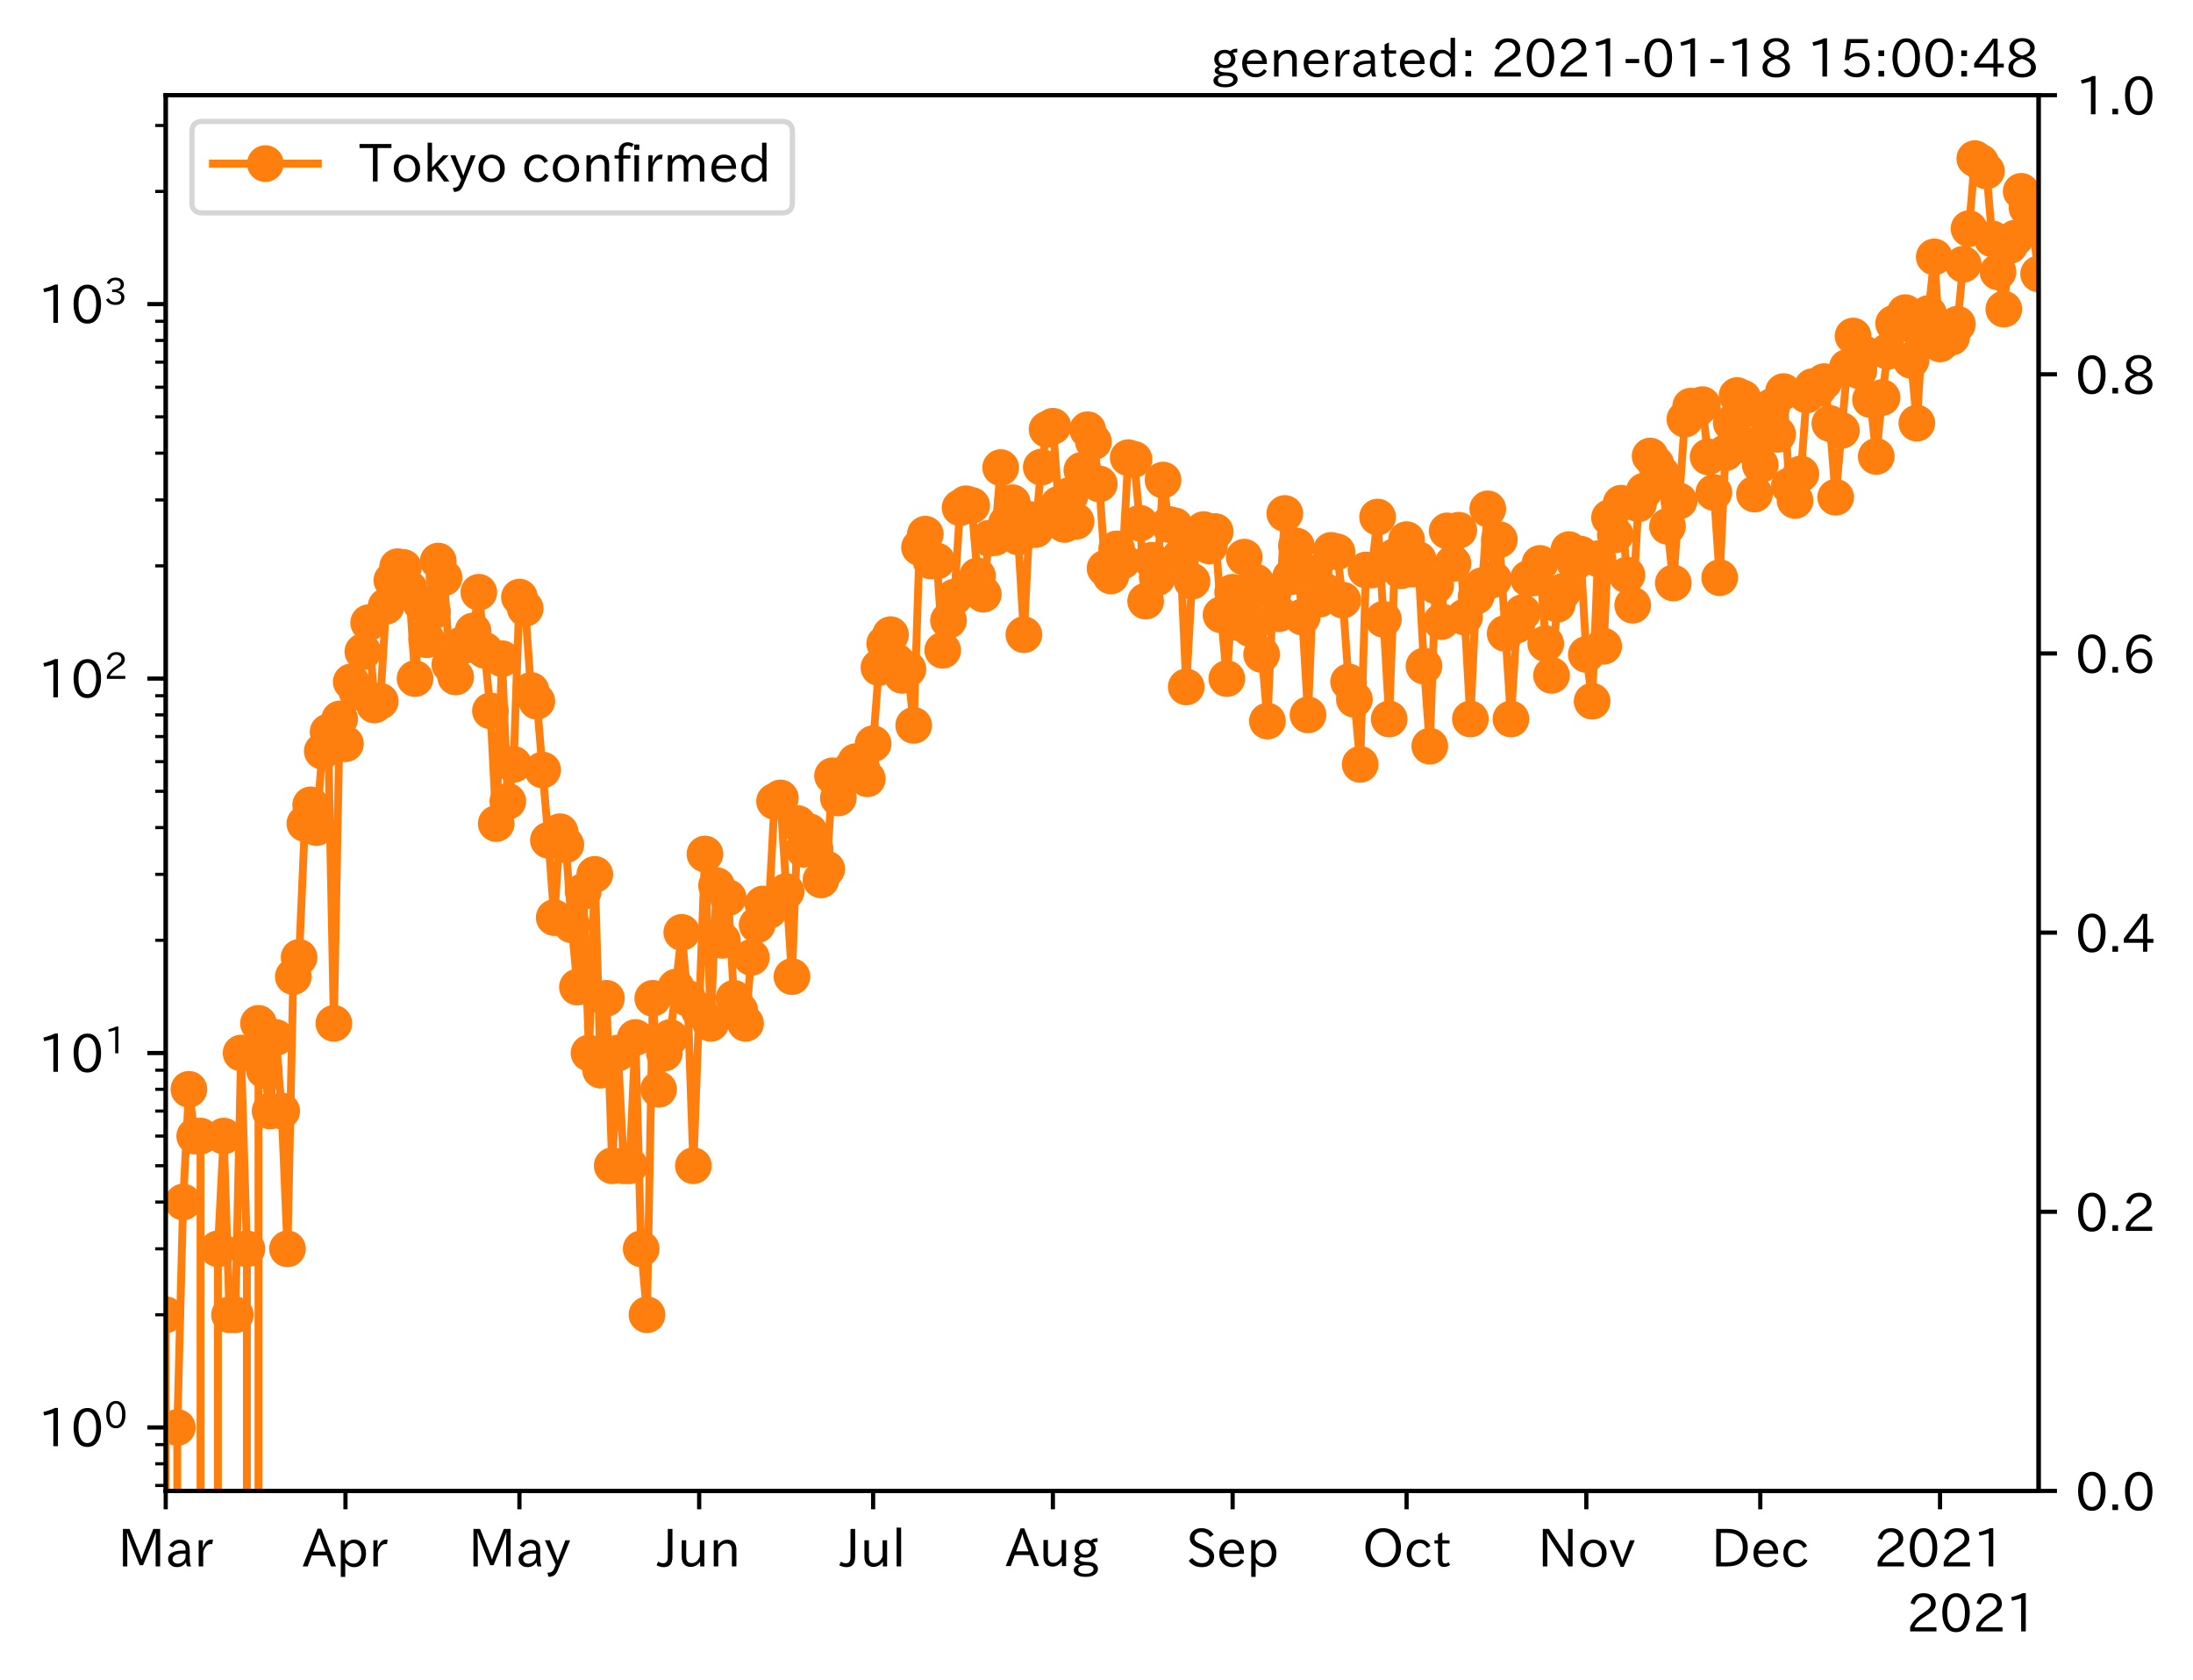 <?xml version="1.0" encoding="utf-8" standalone="no"?>
<!DOCTYPE svg PUBLIC "-//W3C//DTD SVG 1.1//EN"
  "http://www.w3.org/Graphics/SVG/1.1/DTD/svg11.dtd">
<!-- Created with matplotlib (https://matplotlib.org/) -->
<svg height="320.24pt" version="1.1" viewBox="0 0 418.159 320.24" width="418.159pt" xmlns="http://www.w3.org/2000/svg" xmlns:xlink="http://www.w3.org/1999/xlink">
 <defs>
  <style type="text/css">*{stroke-linecap:butt;stroke-linejoin:round;}</style>
 </defs>
 <g id="figure_1">
  <g id="patch_1">
   <path d="M 0 320.24 
L 418.159 320.24 
L 418.159 0 
L 0 0 
z
" style="fill:#ffffff;"/>
  </g>
  <g id="axes_1">
   <g id="patch_2">
    <path d="M 31.6 284.259 
L 388.72 284.259 
L 388.72 18.147 
L 31.6 18.147 
z
" style="fill:#ffffff;"/>
   </g>
   <g id="matplotlib.axis_1">
    <g id="xtick_1">
     <g id="line2d_1">
      <defs>
       <path d="M 0 0 
L 0 3.5 
" id="m53d324087c" style="stroke:#000000;stroke-width:0.8;"/>
      </defs>
      <g>
       <use style="stroke:#000000;stroke-width:0.8;" x="31.6" xlink:href="#m53d324087c" y="284.259"/>
      </g>
     </g>
     <g id="text_1">
      <!-- Mar -->
      <g transform="translate(22.491 298.749)scale(0.1 -0.1)">
       <defs>
        <path d="M 80.422 0.984 
L 71.828 0.984 
L 71.828 39.594 
Q 71.828 51.266 72.406 64.594 
L 72.016 64.594 
Q 68.062 53.266 63.531 41.797 
L 47.906 3.266 
L 41.406 3.266 
L 25.641 42.578 
Q 20.75 54.781 17.625 64.703 
L 17.234 64.703 
Q 17.828 48.922 17.828 39.891 
L 17.828 0.984 
L 9.516 0.984 
L 9.516 72.406 
L 22.125 72.406 
L 39.109 30.375 
Q 42.141 23 44.828 14.156 
L 45.125 14.156 
Q 47.312 22.125 50.531 30.172 
L 67.438 72.406 
L 80.422 72.406 
z
" id="IPAexGothic-77"/>
        <path d="M 49.312 0.984 
L 41.75 0.984 
Q 39.984 4.734 39.547 8.688 
L 39.203 8.688 
Q 33.547 -0.391 22.312 -0.391 
Q 14.594 -0.391 9.719 4.5 
Q 5.422 8.797 5.422 14.984 
Q 5.422 30.422 32.031 31.203 
L 38.719 31.391 
L 38.719 33.984 
Q 38.719 39.203 35.75 42.188 
Q 32.625 45.312 27.734 45.312 
Q 19.344 45.312 15.141 37.156 
L 7.719 40.578 
Q 14.656 52 27.938 52 
Q 37.109 52 42.047 46.875 
Q 46.625 42.281 46.625 33.891 
L 46.625 15.578 
Q 46.625 6.25 49.312 0.984 
z
M 38.922 25.391 
L 33.453 25.297 
Q 14.109 24.859 14.109 14.891 
Q 14.109 11.375 16.406 9.078 
Q 19.234 6.297 23.828 6.297 
Q 30.219 6.297 34.906 10.984 
Q 38.922 15.141 38.922 21 
z
" id="IPAexGothic-97"/>
        <path d="M 36.078 51.812 
L 34.578 43.266 
Q 32.906 43.609 31.594 43.609 
Q 25.828 43.609 22.078 38.188 
Q 17.391 31.344 17.391 26.172 
L 17.391 0.984 
L 8.797 0.984 
L 8.797 50.781 
L 16.891 50.781 
L 16.5 35.984 
L 16.703 35.984 
Q 22.219 52.203 32.766 52.203 
Q 34.469 52.203 36.078 51.812 
z
" id="IPAexGothic-114"/>
       </defs>
       <use xlink:href="#IPAexGothic-77"/>
       <use x="90.186" xlink:href="#IPAexGothic-97"/>
       <use x="145.166" xlink:href="#IPAexGothic-114"/>
      </g>
     </g>
    </g>
    <g id="xtick_2">
     <g id="line2d_2">
      <g>
       <use style="stroke:#000000;stroke-width:0.8;" x="65.875" xlink:href="#m53d324087c" y="284.259"/>
      </g>
     </g>
     <g id="text_2">
      <!-- Apr -->
      <g transform="translate(57.732 298.749)scale(0.1 -0.1)">
       <defs>
        <path d="M 63.375 0.984 
L 53.812 0.984 
L 45.906 22.016 
L 17.188 22.016 
L 9.422 0.984 
L -0.094 0.984 
L 28.219 72.906 
L 35.297 72.906 
z
M 43.406 29.109 
L 36.188 48.094 
Q 33.203 56.062 31.688 62.5 
L 31.391 62.5 
Q 29.641 55.672 26.812 48.094 
L 19.734 29.109 
z
" id="IPAexGothic-65"/>
        <path d="M 16.797 42 
Q 23.828 52.203 34.469 52.203 
Q 43.266 52.203 49.562 45.906 
Q 56.891 38.578 56.891 25.688 
Q 56.891 13.141 49.656 5.812 
Q 43.359 -0.484 34.375 -0.484 
Q 24.516 -0.484 17.281 7.766 
L 17.281 -19 
L 8.797 -19 
L 8.797 50.781 
L 16.797 50.781 
z
M 17.281 30.469 
L 17.281 20.172 
Q 17.281 14.016 23.688 9.375 
Q 27.984 6.297 32.906 6.297 
Q 38.578 6.297 42.578 10.297 
Q 47.906 15.578 47.906 25.484 
Q 47.906 34.375 43.5 39.984 
Q 39.109 45.312 32.812 45.312 
Q 25.875 45.312 20.906 38.812 
Q 17.281 34.125 17.281 30.469 
z
" id="IPAexGothic-112"/>
       </defs>
       <use xlink:href="#IPAexGothic-65"/>
       <use x="63.721" xlink:href="#IPAexGothic-112"/>
       <use x="125.83" xlink:href="#IPAexGothic-114"/>
      </g>
     </g>
    </g>
    <g id="xtick_3">
     <g id="line2d_3">
      <g>
       <use style="stroke:#000000;stroke-width:0.8;" x="99.044" xlink:href="#m53d324087c" y="284.259"/>
      </g>
     </g>
     <g id="text_3">
      <!-- May -->
      <g transform="translate(89.324 298.749)scale(0.1 -0.1)">
       <defs>
        <path d="M 48.781 50.781 
L 24.609 -7.625 
Q 19.969 -18.797 8.594 -18.797 
L 7.469 -18.797 
L 5.375 -10.984 
L 6.984 -10.984 
Q 15.141 -10.984 17.969 -3.719 
L 21.188 4.297 
L 0.594 50.781 
L 10.297 50.781 
L 21.297 22.797 
Q 23.875 16.016 25.094 12.203 
L 25.391 12.203 
Q 27.344 18.266 29.109 22.797 
L 39.5 50.781 
z
" id="IPAexGothic-121"/>
       </defs>
       <use xlink:href="#IPAexGothic-77"/>
       <use x="90.186" xlink:href="#IPAexGothic-97"/>
       <use x="145.166" xlink:href="#IPAexGothic-121"/>
      </g>
     </g>
    </g>
    <g id="xtick_4">
     <g id="line2d_4">
      <g>
       <use style="stroke:#000000;stroke-width:0.8;" x="133.318" xlink:href="#m53d324087c" y="284.259"/>
      </g>
     </g>
     <g id="text_4">
      <!-- Jun -->
      <g transform="translate(125.379 298.749)scale(0.1 -0.1)">
       <defs>
        <path d="M 28.422 72.406 
L 28.422 19.281 
Q 28.422 -0.484 11.922 -0.484 
Q 4.734 -0.484 -1.953 3.266 
L 1.312 10.062 
Q 5.906 6.984 10.844 6.984 
Q 19.531 6.984 19.531 18.797 
L 19.531 72.406 
z
" id="IPAexGothic-74"/>
        <path d="M 51.312 0.984 
L 43.312 0.984 
L 43.312 10.062 
Q 35.938 0 25.391 0 
Q 16.75 0 11.922 5.859 
Q 8.109 10.594 8.109 19.391 
L 8.109 50.781 
L 16.703 50.781 
L 16.703 19.672 
Q 16.703 7.281 27.094 7.281 
Q 37.594 7.281 42.719 20.172 
L 42.719 50.781 
L 51.312 50.781 
z
" id="IPAexGothic-117"/>
        <path d="M 52 0.984 
L 43.406 0.984 
L 43.406 31.891 
Q 43.406 44.578 32.906 44.578 
Q 22.312 44.578 17.391 31.891 
L 17.391 0.984 
L 8.797 0.984 
L 8.797 50.781 
L 16.797 50.781 
L 16.797 41.797 
Q 23.828 51.812 34.719 51.812 
Q 52 51.812 52 32.375 
z
" id="IPAexGothic-110"/>
       </defs>
       <use xlink:href="#IPAexGothic-74"/>
       <use x="37.988" xlink:href="#IPAexGothic-117"/>
       <use x="98.389" xlink:href="#IPAexGothic-110"/>
      </g>
     </g>
    </g>
    <g id="xtick_5">
     <g id="line2d_5">
      <g>
       <use style="stroke:#000000;stroke-width:0.8;" x="166.487" xlink:href="#m53d324087c" y="284.259"/>
      </g>
     </g>
     <g id="text_5">
      <!-- Jul -->
      <g transform="translate(160.218 298.749)scale(0.1 -0.1)">
       <defs>
        <path d="M 17.672 0.984 
L 9.078 0.984 
L 9.078 74.906 
L 17.672 74.906 
z
" id="IPAexGothic-108"/>
       </defs>
       <use xlink:href="#IPAexGothic-74"/>
       <use x="37.988" xlink:href="#IPAexGothic-117"/>
       <use x="98.389" xlink:href="#IPAexGothic-108"/>
      </g>
     </g>
    </g>
    <g id="xtick_6">
     <g id="line2d_6">
      <g>
       <use style="stroke:#000000;stroke-width:0.8;" x="200.762" xlink:href="#m53d324087c" y="284.259"/>
      </g>
     </g>
     <g id="text_6">
      <!-- Aug -->
      <g transform="translate(191.78 298.691)scale(0.1 -0.1)">
       <defs>
        <path d="M 20.797 17.969 
Q 15.719 17.531 15.719 14.062 
Q 15.719 9.578 27.547 8.984 
L 33.297 8.688 
Q 51.609 7.766 51.609 -4.594 
Q 51.609 -10.938 45.703 -14.984 
Q 39.359 -19.578 28.031 -19.578 
Q 17.781 -19.578 11.531 -16.062 
Q 5.516 -12.641 5.516 -6.688 
Q 5.516 1.312 16.797 3.859 
L 16.797 4.203 
Q 7.906 6.453 7.906 12.156 
Q 7.906 17.438 15.531 20.266 
Q 7.125 24.609 7.125 34.078 
Q 7.125 41.406 12.016 46.297 
Q 17.625 51.906 27.156 51.906 
Q 33.203 51.906 37.844 49.266 
Q 41.406 53.953 50.922 54.109 
L 50.922 47.078 
Q 44.344 46.922 42.234 45.906 
Q 47.406 40.828 47.406 33.891 
Q 47.406 27 42.719 22.266 
Q 37.5 17.094 28.328 17.094 
Q 24.422 17.094 20.797 17.969 
z
M 27.094 45.609 
Q 22.016 45.609 18.703 42.281 
Q 15.438 39.016 15.438 34.078 
Q 15.438 29.25 18.5 26.312 
Q 21.828 23 27.438 23 
Q 32.719 23 35.891 26.219 
Q 39.109 29.391 39.109 34.422 
Q 39.109 39.016 35.891 42.188 
Q 32.516 45.609 27.094 45.609 
z
M 27.391 2.484 
Q 14.109 2.484 14.109 -5.719 
Q 14.109 -13.672 28.125 -13.672 
Q 37.156 -13.672 41.219 -9.469 
Q 43.312 -7.516 43.312 -4.891 
Q 43.312 2.484 27.391 2.484 
z
" id="IPAexGothic-103"/>
       </defs>
       <use xlink:href="#IPAexGothic-65"/>
       <use x="63.721" xlink:href="#IPAexGothic-117"/>
       <use x="124.121" xlink:href="#IPAexGothic-103"/>
      </g>
     </g>
    </g>
    <g id="xtick_7">
     <g id="line2d_7">
      <g>
       <use style="stroke:#000000;stroke-width:0.8;" x="235.037" xlink:href="#m53d324087c" y="284.259"/>
      </g>
     </g>
     <g id="text_7">
      <!-- Sep -->
      <g transform="translate(226.162 298.749)scale(0.1 -0.1)">
       <defs>
        <path d="M 45.609 56.891 
Q 40.047 66.547 28.953 66.547 
Q 22.703 66.547 18.953 62.641 
Q 16.062 59.422 16.062 55.219 
Q 16.062 50.594 19.781 47.609 
Q 22.562 45.516 31 42 
L 34.375 40.578 
Q 45.703 36.031 49.859 30.516 
Q 53.469 25.688 53.469 19.672 
Q 53.469 10.062 46.391 4.5 
Q 39.984 -0.484 30.172 -0.484 
Q 13.766 -0.484 4.891 11.969 
L 11.766 17.188 
Q 18.797 7.172 30.281 7.172 
Q 35.75 7.172 39.594 9.766 
Q 44.391 13.234 44.391 19 
Q 44.391 23.484 40.875 27 
Q 37.109 30.609 27 34.469 
L 24.078 35.594 
Q 7.078 42.094 7.078 54.391 
Q 7.078 62.594 12.594 67.922 
Q 18.797 73.828 29.109 73.828 
Q 44.391 73.828 52.484 61.812 
z
" id="IPAexGothic-83"/>
        <path d="M 13.484 24.906 
Q 13.922 16.266 18.891 11.281 
Q 23.969 6.203 31.203 6.203 
Q 40.719 6.203 46.297 15.094 
L 51.906 11.375 
Q 44.828 -0.484 30.172 -0.484 
Q 19.094 -0.484 11.969 6.594 
Q 4.781 13.812 4.781 25.641 
Q 4.781 38.188 12.312 45.703 
Q 19 52.391 29 52.391 
Q 38.422 52.391 44.781 46.188 
Q 51.906 38.969 51.906 26.906 
L 51.906 24.906 
z
M 43.062 31.203 
Q 42.328 37.984 38.281 41.891 
Q 34.281 45.906 28.812 45.906 
Q 22.469 45.906 17.969 40.484 
Q 14.891 36.812 13.969 31.203 
z
" id="IPAexGothic-101"/>
       </defs>
       <use xlink:href="#IPAexGothic-83"/>
       <use x="58.496" xlink:href="#IPAexGothic-101"/>
       <use x="115.381" xlink:href="#IPAexGothic-112"/>
      </g>
     </g>
    </g>
    <g id="xtick_8">
     <g id="line2d_8">
      <g>
       <use style="stroke:#000000;stroke-width:0.8;" x="268.206" xlink:href="#m53d324087c" y="284.259"/>
      </g>
     </g>
     <g id="text_8">
      <!-- Oct -->
      <g transform="translate(259.771 298.749)scale(0.1 -0.1)">
       <defs>
        <path d="M 39.703 73.828 
Q 54 73.828 63.188 64.656 
Q 73.578 54.25 73.578 36.422 
Q 73.578 19.047 62.984 8.594 
Q 53.906 -0.484 39.703 -0.484 
Q 25.594 -0.484 16.5 8.594 
Q 5.906 19.047 5.906 36.812 
Q 5.906 54.203 16.312 64.656 
Q 25.484 73.828 39.703 73.828 
z
M 39.703 66.656 
Q 30.516 66.656 23.922 60.062 
Q 15.531 51.609 15.531 36.719 
Q 15.531 21.734 23.922 13.484 
Q 30.422 6.984 39.703 6.984 
Q 48.922 6.984 55.562 13.484 
Q 63.969 21.875 63.969 37.109 
Q 63.969 51.516 55.469 60.062 
Q 49.031 66.656 39.703 66.656 
z
" id="IPAexGothic-79"/>
        <path d="M 51.078 12.25 
Q 44.281 -0.484 29.688 -0.484 
Q 19.188 -0.484 12.312 6.391 
Q 4.891 13.922 4.891 25.984 
Q 4.891 37.938 12.312 45.516 
Q 19.094 52.297 29.391 52.297 
Q 43.953 52.297 50.094 39.703 
L 43.172 36.078 
Q 38.812 45.312 29.688 45.312 
Q 23.688 45.312 19.281 40.922 
Q 13.766 35.406 13.766 25.781 
Q 13.766 16.703 19.094 11.375 
Q 23.781 6.688 30.562 6.688 
Q 39.797 6.688 44.484 15.875 
z
" id="IPAexGothic-99"/>
        <path d="M 33.203 3.766 
Q 27.641 -0.094 21.828 -0.094 
Q 10.203 -0.094 10.203 12.984 
L 10.203 44.672 
L 3.422 44.672 
L 3.422 50.781 
L 10.203 50.781 
L 10.203 61.969 
L 18.406 66.062 
L 18.406 50.781 
L 32.234 50.781 
L 32.234 44.672 
L 18.406 44.672 
L 18.406 14.156 
Q 18.406 6.5 23.641 6.5 
Q 27.156 6.5 30.328 9.188 
z
" id="IPAexGothic-116"/>
       </defs>
       <use xlink:href="#IPAexGothic-79"/>
       <use x="79.688" xlink:href="#IPAexGothic-99"/>
       <use x="134.082" xlink:href="#IPAexGothic-116"/>
      </g>
     </g>
    </g>
    <g id="xtick_9">
     <g id="line2d_9">
      <g>
       <use style="stroke:#000000;stroke-width:0.8;" x="302.48" xlink:href="#m53d324087c" y="284.259"/>
      </g>
     </g>
     <g id="text_9">
      <!-- Nov -->
      <g transform="translate(293.232 298.749)scale(0.1 -0.1)">
       <defs>
        <path d="M 66.312 0.984 
L 58.297 0.984 
L 26.516 49.219 
Q 22.906 54.688 17.828 64.016 
L 17.438 64.016 
L 17.625 59.328 
Q 18.109 43.797 18.109 38.578 
L 18.109 0.984 
L 9.516 0.984 
L 9.516 72.406 
L 21.344 72.406 
L 48.641 30.906 
Q 53.953 22.609 58.016 15.094 
L 58.406 15.094 
Q 57.719 29.641 57.719 38.578 
L 57.719 72.406 
L 66.312 72.406 
z
" id="IPAexGothic-78"/>
        <path d="M 29.984 52.203 
Q 40.531 52.203 47.75 45.125 
Q 55.172 37.703 55.172 25.594 
Q 55.172 13.875 47.906 6.594 
Q 40.766 -0.484 29.984 -0.484 
Q 19.188 -0.484 12.203 6.5 
Q 4.891 13.766 4.891 25.875 
Q 4.891 37.703 12.312 45.125 
Q 19.391 52.203 29.984 52.203 
z
M 29.984 45.609 
Q 23.734 45.609 19.391 41.109 
Q 13.875 35.594 13.875 25.781 
Q 13.875 16.109 19.281 10.688 
Q 23.688 6.297 29.984 6.297 
Q 36.422 6.297 40.766 10.797 
Q 46.188 16.219 46.188 26.125 
Q 46.188 35.453 40.672 41.109 
Q 36.188 45.609 29.984 45.609 
z
" id="IPAexGothic-111"/>
        <path d="M 48.484 50.781 
L 27.297 0.094 
L 21.484 0.094 
L 0.391 50.781 
L 9.812 50.781 
L 20.906 21.688 
L 23.781 13.188 
L 24.516 10.984 
L 24.812 10.984 
Q 25.641 13.812 28.469 21.688 
L 39.312 50.781 
z
" id="IPAexGothic-118"/>
       </defs>
       <use xlink:href="#IPAexGothic-78"/>
       <use x="75.977" xlink:href="#IPAexGothic-111"/>
       <use x="136.377" xlink:href="#IPAexGothic-118"/>
      </g>
     </g>
    </g>
    <g id="xtick_10">
     <g id="line2d_10">
      <g>
       <use style="stroke:#000000;stroke-width:0.8;" x="335.65" xlink:href="#m53d324087c" y="284.259"/>
      </g>
     </g>
     <g id="text_10">
      <!-- Dec -->
      <g transform="translate(326.301 298.749)scale(0.1 -0.1)">
       <defs>
        <path d="M 9.516 72.406 
L 31 72.406 
Q 49.359 72.406 59.234 63.281 
Q 69.625 53.812 69.625 36.812 
Q 69.625 16.359 54.938 6.891 
Q 45.703 0.984 30.328 0.984 
L 9.516 0.984 
z
M 18.312 8.688 
L 29.594 8.688 
Q 60.203 8.688 60.203 36.812 
Q 60.203 64.797 30.125 64.797 
L 18.312 64.797 
z
" id="IPAexGothic-68"/>
       </defs>
       <use xlink:href="#IPAexGothic-68"/>
       <use x="75.684" xlink:href="#IPAexGothic-101"/>
       <use x="132.568" xlink:href="#IPAexGothic-99"/>
      </g>
     </g>
    </g>
    <g id="xtick_11">
     <g id="line2d_11">
      <g>
       <use style="stroke:#000000;stroke-width:0.8;" x="369.924" xlink:href="#m53d324087c" y="284.259"/>
      </g>
     </g>
     <g id="text_11">
      <!-- 2021 -->
      <g transform="translate(357.327 298.749)scale(0.1 -0.1)">
       <defs>
        <path d="M 57.172 0.984 
L 6.984 0.984 
L 6.984 9.281 
Q 12.891 23.047 29.594 34.422 
L 32.375 36.281 
Q 40.922 42.141 43.609 45.406 
Q 46.688 49.266 46.688 53.812 
Q 46.688 58.938 43.062 62.547 
Q 39.062 66.547 32.562 66.547 
Q 19.531 66.547 15.484 52 
L 7.766 54.781 
Q 13.328 73.828 33.062 73.828 
Q 43.844 73.828 50.25 67.438 
Q 55.859 61.672 55.859 53.516 
Q 55.859 47.469 52.25 42.531 
Q 48.922 37.75 36.969 30.281 
L 34.859 29 
Q 19.625 19.578 15.281 8.891 
L 57.172 8.891 
z
" id="IPAexGothic-50"/>
        <path d="M 31.844 73.828 
Q 45.016 73.828 52.094 61.625 
Q 57.719 51.953 57.719 36.625 
Q 57.719 21.438 52.094 11.578 
Q 45.125 -0.484 31.5 -0.484 
Q 17.922 -0.484 10.938 11.578 
Q 5.328 21.438 5.328 36.719 
Q 5.328 58.016 15.625 67.719 
Q 22.172 73.828 31.844 73.828 
z
M 31.5 66.656 
Q 23.688 66.656 19.188 58.734 
Q 14.594 50.734 14.594 36.625 
Q 14.594 22.75 19.094 14.797 
Q 23.641 6.984 31.5 6.984 
Q 40.922 6.984 45.453 18.016 
Q 48.438 25.344 48.438 37.109 
Q 48.438 50.875 43.844 58.734 
Q 39.203 66.656 31.5 66.656 
z
" id="IPAexGothic-48"/>
        <path d="M 38.484 0.984 
L 29.688 0.984 
L 29.688 64.109 
Q 21.438 61.281 12.312 59.328 
L 10.688 66.109 
Q 23.734 69.391 32.906 73.922 
L 38.484 73.922 
z
" id="IPAexGothic-49"/>
       </defs>
       <use xlink:href="#IPAexGothic-50"/>
       <use x="62.988" xlink:href="#IPAexGothic-48"/>
       <use x="125.977" xlink:href="#IPAexGothic-50"/>
       <use x="188.965" xlink:href="#IPAexGothic-49"/>
      </g>
     </g>
    </g>
    <g id="text_12">
     <!-- 2021 -->
     <g transform="translate(363.526 311.14)scale(0.1 -0.1)">
      <use xlink:href="#IPAexGothic-50"/>
      <use x="62.988" xlink:href="#IPAexGothic-48"/>
      <use x="125.977" xlink:href="#IPAexGothic-50"/>
      <use x="188.965" xlink:href="#IPAexGothic-49"/>
     </g>
    </g>
   </g>
   <g id="matplotlib.axis_2">
    <g id="ytick_1">
     <g id="line2d_12">
      <defs>
       <path d="M 0 0 
L -3.5 0 
" id="m71c397e88c" style="stroke:#000000;stroke-width:0.8;"/>
      </defs>
      <g>
       <use style="stroke:#000000;stroke-width:0.8;" x="31.6" xlink:href="#m71c397e88c" y="272.163"/>
      </g>
     </g>
     <g id="text_13">
      <!-- $\mathdefault{10^{0}}$ -->
      <g transform="translate(7.2 275.908)scale(0.1 -0.1)">
       <use transform="translate(0 0.773)" xlink:href="#IPAexGothic-49"/>
       <use transform="translate(62.988 0.773)" xlink:href="#IPAexGothic-48"/>
       <use transform="translate(126.865 36.32)scale(0.7)" xlink:href="#IPAexGothic-48"/>
      </g>
     </g>
    </g>
    <g id="ytick_2">
     <g id="line2d_13">
      <g>
       <use style="stroke:#000000;stroke-width:0.8;" x="31.6" xlink:href="#m71c397e88c" y="200.771"/>
      </g>
     </g>
     <g id="text_14">
      <!-- $\mathdefault{10^{1}}$ -->
      <g transform="translate(7.2 204.516)scale(0.1 -0.1)">
       <use transform="translate(0 0.708)" xlink:href="#IPAexGothic-49"/>
       <use transform="translate(62.988 0.708)" xlink:href="#IPAexGothic-48"/>
       <use transform="translate(126.865 36.255)scale(0.7)" xlink:href="#IPAexGothic-49"/>
      </g>
     </g>
    </g>
    <g id="ytick_3">
     <g id="line2d_14">
      <g>
       <use style="stroke:#000000;stroke-width:0.8;" x="31.6" xlink:href="#m71c397e88c" y="129.379"/>
      </g>
     </g>
     <g id="text_15">
      <!-- $\mathdefault{10^{2}}$ -->
      <g transform="translate(7.2 133.125)scale(0.1 -0.1)">
       <use transform="translate(0 0.773)" xlink:href="#IPAexGothic-49"/>
       <use transform="translate(62.988 0.773)" xlink:href="#IPAexGothic-48"/>
       <use transform="translate(126.865 36.32)scale(0.7)" xlink:href="#IPAexGothic-50"/>
      </g>
     </g>
    </g>
    <g id="ytick_4">
     <g id="line2d_15">
      <g>
       <use style="stroke:#000000;stroke-width:0.8;" x="31.6" xlink:href="#m71c397e88c" y="57.988"/>
      </g>
     </g>
     <g id="text_16">
      <!-- $\mathdefault{10^{3}}$ -->
      <g transform="translate(7.2 61.733)scale(0.1 -0.1)">
       <defs>
        <path d="M 37.203 37.797 
Q 54.781 34.625 54.781 19.969 
Q 54.781 11.188 48.875 5.562 
Q 42.328 -0.484 30.375 -0.484 
Q 12.453 -0.484 4.5 13.766 
L 11.812 17.672 
Q 17.328 6.891 30.281 6.891 
Q 37.891 6.891 42.094 10.797 
Q 46.094 14.5 46.094 20.172 
Q 46.094 26.859 40.094 30.906 
Q 34.625 34.578 25.688 34.578 
L 21.297 34.578 
L 21.297 41.703 
L 25.875 41.703 
Q 34.859 41.703 39.594 45.125 
Q 44.672 48.734 44.672 54.828 
Q 44.672 61.469 38.969 64.656 
Q 35.297 66.844 30.172 66.844 
Q 19.344 66.844 14.109 55.906 
L 6.781 59.422 
Q 14.016 73.828 30.281 73.828 
Q 40.578 73.828 46.969 68.656 
Q 53.375 63.578 53.375 55.219 
Q 53.375 47.312 47.172 42.281 
Q 43.172 39.062 37.203 38.188 
z
" id="IPAexGothic-51"/>
       </defs>
       <use transform="translate(0 0.773)" xlink:href="#IPAexGothic-49"/>
       <use transform="translate(62.988 0.773)" xlink:href="#IPAexGothic-48"/>
       <use transform="translate(126.865 36.32)scale(0.7)" xlink:href="#IPAexGothic-51"/>
      </g>
     </g>
    </g>
    <g id="ytick_5">
     <g id="line2d_16">
      <defs>
       <path d="M 0 0 
L -2 0 
" id="m4b89834047" style="stroke:#000000;stroke-width:0.6;"/>
      </defs>
      <g>
       <use style="stroke:#000000;stroke-width:0.6;" x="31.6" xlink:href="#m4b89834047" y="283.221"/>
      </g>
     </g>
    </g>
    <g id="ytick_6">
     <g id="line2d_17">
      <g>
       <use style="stroke:#000000;stroke-width:0.6;" x="31.6" xlink:href="#m4b89834047" y="279.081"/>
      </g>
     </g>
    </g>
    <g id="ytick_7">
     <g id="line2d_18">
      <g>
       <use style="stroke:#000000;stroke-width:0.6;" x="31.6" xlink:href="#m4b89834047" y="275.429"/>
      </g>
     </g>
    </g>
    <g id="ytick_8">
     <g id="line2d_19">
      <g>
       <use style="stroke:#000000;stroke-width:0.6;" x="31.6" xlink:href="#m4b89834047" y="250.672"/>
      </g>
     </g>
    </g>
    <g id="ytick_9">
     <g id="line2d_20">
      <g>
       <use style="stroke:#000000;stroke-width:0.6;" x="31.6" xlink:href="#m4b89834047" y="238.1"/>
      </g>
     </g>
    </g>
    <g id="ytick_10">
     <g id="line2d_21">
      <g>
       <use style="stroke:#000000;stroke-width:0.6;" x="31.6" xlink:href="#m4b89834047" y="229.181"/>
      </g>
     </g>
    </g>
    <g id="ytick_11">
     <g id="line2d_22">
      <g>
       <use style="stroke:#000000;stroke-width:0.6;" x="31.6" xlink:href="#m4b89834047" y="222.262"/>
      </g>
     </g>
    </g>
    <g id="ytick_12">
     <g id="line2d_23">
      <g>
       <use style="stroke:#000000;stroke-width:0.6;" x="31.6" xlink:href="#m4b89834047" y="216.609"/>
      </g>
     </g>
    </g>
    <g id="ytick_13">
     <g id="line2d_24">
      <g>
       <use style="stroke:#000000;stroke-width:0.6;" x="31.6" xlink:href="#m4b89834047" y="211.83"/>
      </g>
     </g>
    </g>
    <g id="ytick_14">
     <g id="line2d_25">
      <g>
       <use style="stroke:#000000;stroke-width:0.6;" x="31.6" xlink:href="#m4b89834047" y="207.69"/>
      </g>
     </g>
    </g>
    <g id="ytick_15">
     <g id="line2d_26">
      <g>
       <use style="stroke:#000000;stroke-width:0.6;" x="31.6" xlink:href="#m4b89834047" y="204.038"/>
      </g>
     </g>
    </g>
    <g id="ytick_16">
     <g id="line2d_27">
      <g>
       <use style="stroke:#000000;stroke-width:0.6;" x="31.6" xlink:href="#m4b89834047" y="179.28"/>
      </g>
     </g>
    </g>
    <g id="ytick_17">
     <g id="line2d_28">
      <g>
       <use style="stroke:#000000;stroke-width:0.6;" x="31.6" xlink:href="#m4b89834047" y="166.709"/>
      </g>
     </g>
    </g>
    <g id="ytick_18">
     <g id="line2d_29">
      <g>
       <use style="stroke:#000000;stroke-width:0.6;" x="31.6" xlink:href="#m4b89834047" y="157.789"/>
      </g>
     </g>
    </g>
    <g id="ytick_19">
     <g id="line2d_30">
      <g>
       <use style="stroke:#000000;stroke-width:0.6;" x="31.6" xlink:href="#m4b89834047" y="150.87"/>
      </g>
     </g>
    </g>
    <g id="ytick_20">
     <g id="line2d_31">
      <g>
       <use style="stroke:#000000;stroke-width:0.6;" x="31.6" xlink:href="#m4b89834047" y="145.218"/>
      </g>
     </g>
    </g>
    <g id="ytick_21">
     <g id="line2d_32">
      <g>
       <use style="stroke:#000000;stroke-width:0.6;" x="31.6" xlink:href="#m4b89834047" y="140.438"/>
      </g>
     </g>
    </g>
    <g id="ytick_22">
     <g id="line2d_33">
      <g>
       <use style="stroke:#000000;stroke-width:0.6;" x="31.6" xlink:href="#m4b89834047" y="136.298"/>
      </g>
     </g>
    </g>
    <g id="ytick_23">
     <g id="line2d_34">
      <g>
       <use style="stroke:#000000;stroke-width:0.6;" x="31.6" xlink:href="#m4b89834047" y="132.646"/>
      </g>
     </g>
    </g>
    <g id="ytick_24">
     <g id="line2d_35">
      <g>
       <use style="stroke:#000000;stroke-width:0.6;" x="31.6" xlink:href="#m4b89834047" y="107.888"/>
      </g>
     </g>
    </g>
    <g id="ytick_25">
     <g id="line2d_36">
      <g>
       <use style="stroke:#000000;stroke-width:0.6;" x="31.6" xlink:href="#m4b89834047" y="95.317"/>
      </g>
     </g>
    </g>
    <g id="ytick_26">
     <g id="line2d_37">
      <g>
       <use style="stroke:#000000;stroke-width:0.6;" x="31.6" xlink:href="#m4b89834047" y="86.397"/>
      </g>
     </g>
    </g>
    <g id="ytick_27">
     <g id="line2d_38">
      <g>
       <use style="stroke:#000000;stroke-width:0.6;" x="31.6" xlink:href="#m4b89834047" y="79.479"/>
      </g>
     </g>
    </g>
    <g id="ytick_28">
     <g id="line2d_39">
      <g>
       <use style="stroke:#000000;stroke-width:0.6;" x="31.6" xlink:href="#m4b89834047" y="73.826"/>
      </g>
     </g>
    </g>
    <g id="ytick_29">
     <g id="line2d_40">
      <g>
       <use style="stroke:#000000;stroke-width:0.6;" x="31.6" xlink:href="#m4b89834047" y="69.047"/>
      </g>
     </g>
    </g>
    <g id="ytick_30">
     <g id="line2d_41">
      <g>
       <use style="stroke:#000000;stroke-width:0.6;" x="31.6" xlink:href="#m4b89834047" y="64.906"/>
      </g>
     </g>
    </g>
    <g id="ytick_31">
     <g id="line2d_42">
      <g>
       <use style="stroke:#000000;stroke-width:0.6;" x="31.6" xlink:href="#m4b89834047" y="61.255"/>
      </g>
     </g>
    </g>
    <g id="ytick_32">
     <g id="line2d_43">
      <g>
       <use style="stroke:#000000;stroke-width:0.6;" x="31.6" xlink:href="#m4b89834047" y="36.497"/>
      </g>
     </g>
    </g>
    <g id="ytick_33">
     <g id="line2d_44">
      <g>
       <use style="stroke:#000000;stroke-width:0.6;" x="31.6" xlink:href="#m4b89834047" y="23.925"/>
      </g>
     </g>
    </g>
   </g>
   <g id="line2d_45">
    <path clip-path="url(#pe16978d2a6)" d="M 12.803 321.24 
L 12.804 272.163 
L 13.91 250.672 
L 15.015 207.69 
L 16.121 222.262 
L 16.123 321.24 
M 18.331 321.24 
L 18.332 238.1 
L 19.438 238.1 
L 19.439 321.24 
M 21.648 321.24 
L 21.649 238.1 
L 22.755 272.163 
L 22.756 321.24 
M 24.965 321.24 
L 24.966 238.1 
L 24.967 321.24 
M 27.176 321.24 
L 27.177 238.1 
L 28.283 272.163 
L 28.284 321.24 
M 30.494 321.24 
L 30.494 272.163 
L 31.6 250.672 
L 31.601 321.24 
M 33.811 321.24 
L 33.811 272.163 
L 34.917 229.181 
L 36.023 207.69 
L 37.128 216.609 
L 38.234 216.609 
L 38.235 321.24 
M 41.549 321.24 
L 41.551 238.1 
L 42.656 216.609 
L 43.762 250.672 
L 44.868 250.672 
L 45.973 200.771 
L 47.079 238.1 
L 47.08 321.24 
M 49.288 321.24 
L 49.29 195.118 
L 50.396 204.038 
L 51.501 211.83 
L 52.607 197.816 
L 53.713 211.83 
L 54.818 238.1 
L 55.924 186.199 
L 57.03 182.547 
L 58.135 157.023 
L 59.241 153.456 
L 60.347 157.789 
L 61.452 143.217 
L 62.558 139.565 
L 63.663 195.118 
L 64.769 137.083 
L 65.875 141.796 
L 66.98 130.006 
L 68.086 131.965 
L 69.192 124.248 
L 70.297 118.726 
L 71.403 134.418 
L 72.508 133.697 
L 73.614 115.592 
L 74.72 110.643 
L 75.825 108.044 
L 76.931 108.2 
L 78.037 112.206 
L 79.142 129.379 
L 80.248 115.001 
L 81.354 121.969 
L 82.459 116.602 
L 83.565 106.972 
L 84.67 110.138 
L 85.776 126.707 
L 86.882 129.071 
L 87.987 122.961 
L 89.093 122.961 
L 90.199 120.305 
L 91.304 112.927 
L 93.516 135.532 
L 94.621 157.023 
L 95.727 125.59 
L 96.832 152.789 
L 97.938 145.739 
L 99.044 113.853 
L 100.149 115.992 
L 101.255 131.629 
L 102.361 133.697 
L 104.572 160.206 
L 105.678 174.947 
L 106.783 158.574 
L 107.889 161.056 
L 108.994 176.325 
L 110.1 188.2 
L 111.206 169.975 
L 112.311 200.771 
L 113.417 166.709 
L 114.523 204.038 
L 115.628 190.339 
L 116.734 222.262 
L 117.84 200.771 
L 118.945 222.262 
L 120.051 222.262 
L 121.156 197.816 
L 122.262 238.1 
L 123.368 250.672 
L 124.473 190.339 
L 125.579 207.69 
L 126.685 200.771 
L 127.79 197.816 
L 130.001 177.767 
L 131.107 190.339 
L 132.213 222.262 
L 134.424 162.828 
L 135.53 195.118 
L 136.635 168.848 
L 137.741 179.28 
L 138.847 171.145 
L 139.952 190.339 
L 142.163 195.118 
L 143.269 182.547 
L 144.375 176.325 
L 145.48 172.361 
L 146.586 173.627 
L 147.692 152.789 
L 148.797 152.136 
L 151.009 186.199 
L 152.114 157.023 
L 153.22 161.929 
L 154.325 158.574 
L 155.431 161.929 
L 156.537 167.76 
L 157.642 165.692 
L 158.748 147.915 
L 159.854 152.136 
L 160.959 148.484 
L 163.171 145.218 
L 164.276 146.269 
L 165.382 148.484 
L 166.487 141.796 
L 167.593 127.282 
L 168.699 122.71 
L 169.804 121.007 
L 170.91 126.144 
L 172.016 128.765 
L 173.121 127.573 
L 174.227 138.299 
L 175.333 104.375 
L 176.438 101.85 
L 177.544 106.972 
L 178.649 106.972 
L 179.755 123.986 
L 180.861 118.29 
L 181.966 113.853 
L 183.072 96.799 
L 184.178 96.049 
L 185.283 96.368 
L 186.389 109.807 
L 187.494 113.294 
L 188.6 102.626 
L 189.706 102.495 
L 190.811 89.152 
L 191.917 99.754 
L 193.023 95.838 
L 194.128 102.365 
L 195.234 121.007 
L 196.34 99.046 
L 197.445 100.97 
L 198.551 89.067 
L 199.656 81.863 
L 200.762 81.266 
L 201.868 96.155 
L 202.973 99.993 
L 204.079 94.401 
L 205.185 99.398 
L 206.29 89.664 
L 207.396 81.93 
L 208.502 84.227 
L 209.607 92.268 
L 210.713 108.357 
L 211.818 109.807 
L 212.924 104.653 
L 214.03 106.972 
L 215.135 87.262 
L 216.241 87.582 
L 217.347 99.754 
L 218.452 114.614 
L 219.558 106.822 
L 220.664 110.138 
L 221.769 91.528 
L 222.875 99.993 
L 223.98 100.235 
L 225.086 106.082 
L 226.192 130.97 
L 227.297 110.813 
L 228.403 102.757 
L 229.509 100.97 
L 230.614 104.099 
L 231.72 101.344 
L 232.826 117.224 
L 233.931 129.379 
L 235.037 112.927 
L 236.142 118.726 
L 237.248 106.228 
L 238.354 119.846 
L 239.459 110.983 
L 241.671 137.483 
L 242.776 112.927 
L 243.882 117.015 
L 244.987 97.902 
L 246.093 109.972 
L 247.199 104.099 
L 248.304 117.646 
L 249.41 136.298 
L 250.516 109.316 
L 251.621 114.231 
L 252.727 112.745 
L 253.833 104.933 
L 254.938 105.216 
L 256.044 114.422 
L 257.149 130.006 
L 258.255 133.343 
L 259.361 145.739 
L 260.466 108.673 
L 261.572 108.673 
L 262.678 98.584 
L 264.889 137.083 
L 265.995 106.082 
L 267.1 108.833 
L 268.206 102.888 
L 269.311 108.515 
L 270.417 106.672 
L 271.523 126.993 
L 272.628 142.262 
L 273.734 111.676 
L 274.84 118.507 
L 275.945 101.219 
L 277.051 107.427 
L 278.157 101.094 
L 279.262 117.646 
L 280.368 137.083 
L 281.473 113.666 
L 282.579 111.676 
L 283.685 97.016 
L 284.79 110.474 
L 285.896 102.888 
L 288.107 137.083 
L 289.213 119.169 
L 290.319 116.808 
L 291.424 110.306 
L 292.53 110.138 
L 293.635 107.427 
L 294.741 122.71 
L 295.847 128.765 
L 296.952 115.197 
L 298.058 112.745 
L 299.164 104.793 
L 300.269 107.274 
L 301.375 105.646 
L 302.48 124.778 
L 303.586 133.697 
L 304.692 106.524 
L 305.797 123.214 
L 306.903 98.699 
L 308.009 101.978 
L 309.114 95.943 
L 310.22 109.642 
L 311.326 115.394 
L 312.431 96.049 
L 313.537 93.608 
L 314.642 86.945 
L 315.748 88.481 
L 316.854 90.361 
L 319.065 111.155 
L 321.276 79.916 
L 322.382 77.439 
L 323.488 78.144 
L 324.593 77.15 
L 325.699 87.103 
L 326.804 93.903 
L 327.91 110.138 
L 329.016 86.32 
L 331.227 75.416 
L 332.333 75.91 
L 334.544 94.2 
L 335.65 88.647 
L 336.755 79.479 
L 337.861 77.497 
L 338.966 82.815 
L 340.072 74.664 
L 341.178 92.645 
L 342.283 95.42 
L 343.389 90.361 
L 344.495 75.308 
L 345.6 73.723 
L 346.706 74.085 
L 347.812 72.759 
L 348.917 80.745 
L 350.023 94.804 
L 352.234 70.037 
L 353.34 64.065 
L 354.445 70.684 
L 355.551 67.492 
L 356.657 76.187 
L 357.762 87.024 
L 358.868 75.799 
L 359.973 66.99 
L 361.079 61.671 
L 362.185 61.811 
L 363.29 59.611 
L 364.396 68.694 
L 365.502 80.68 
L 366.607 62.809 
L 367.713 59.775 
L 368.819 48.983 
L 369.924 65.572 
L 371.03 64.368 
L 372.135 64.292 
L 373.241 61.811 
L 374.347 50.382 
L 375.452 43.59 
L 376.558 30.243 
L 377.664 30.947 
L 378.769 32.598 
L 379.875 45.541 
L 380.981 51.848 
L 382.086 58.932 
L 383.192 46.833 
L 384.297 45.375 
L 385.403 36.481 
L 386.509 39.609 
L 387.614 43.571 
L 388.72 52.232 
L 388.72 52.232 
" style="fill:none;stroke:#ff7f0e;stroke-linecap:square;stroke-width:1.5;"/>
    <defs>
     <path d="M 0 3 
C 0.796 3 1.559 2.684 2.121 2.121 
C 2.684 1.559 3 0.796 3 0 
C 3 -0.796 2.684 -1.559 2.121 -2.121 
C 1.559 -2.684 0.796 -3 0 -3 
C -0.796 -3 -1.559 -2.684 -2.121 -2.121 
C -2.684 -1.559 -3 -0.796 -3 0 
C -3 0.796 -2.684 1.559 -2.121 2.121 
C -1.559 2.684 -0.796 3 0 3 
z
" id="mc1b012f049" style="stroke:#ff7f0e;"/>
    </defs>
    <g clip-path="url(#pe16978d2a6)">
     <use style="fill:#ff7f0e;stroke:#ff7f0e;" x="12.451" xlink:href="#mc1b012f049" y="23058.271"/>
     <use style="fill:#ff7f0e;stroke:#ff7f0e;" x="12.804" xlink:href="#mc1b012f049" y="272.163"/>
     <use style="fill:#ff7f0e;stroke:#ff7f0e;" x="13.91" xlink:href="#mc1b012f049" y="250.672"/>
     <use style="fill:#ff7f0e;stroke:#ff7f0e;" x="15.015" xlink:href="#mc1b012f049" y="207.69"/>
     <use style="fill:#ff7f0e;stroke:#ff7f0e;" x="16.121" xlink:href="#mc1b012f049" y="222.262"/>
     <use style="fill:#ff7f0e;stroke:#ff7f0e;" x="16.475" xlink:href="#mc1b012f049" y="23058.271"/>
     <use style="fill:#ff7f0e;stroke:#ff7f0e;" x="17.979" xlink:href="#mc1b012f049" y="23058.271"/>
     <use style="fill:#ff7f0e;stroke:#ff7f0e;" x="18.332" xlink:href="#mc1b012f049" y="238.1"/>
     <use style="fill:#ff7f0e;stroke:#ff7f0e;" x="19.438" xlink:href="#mc1b012f049" y="238.1"/>
     <use style="fill:#ff7f0e;stroke:#ff7f0e;" x="19.791" xlink:href="#mc1b012f049" y="23058.271"/>
     <use style="fill:#ff7f0e;stroke:#ff7f0e;" x="21.296" xlink:href="#mc1b012f049" y="23058.271"/>
     <use style="fill:#ff7f0e;stroke:#ff7f0e;" x="21.649" xlink:href="#mc1b012f049" y="238.1"/>
     <use style="fill:#ff7f0e;stroke:#ff7f0e;" x="22.755" xlink:href="#mc1b012f049" y="272.163"/>
     <use style="fill:#ff7f0e;stroke:#ff7f0e;" x="23.108" xlink:href="#mc1b012f049" y="23058.271"/>
     <use style="fill:#ff7f0e;stroke:#ff7f0e;" x="24.613" xlink:href="#mc1b012f049" y="23058.271"/>
     <use style="fill:#ff7f0e;stroke:#ff7f0e;" x="24.966" xlink:href="#mc1b012f049" y="238.1"/>
     <use style="fill:#ff7f0e;stroke:#ff7f0e;" x="25.319" xlink:href="#mc1b012f049" y="23058.271"/>
     <use style="fill:#ff7f0e;stroke:#ff7f0e;" x="26.824" xlink:href="#mc1b012f049" y="23058.271"/>
     <use style="fill:#ff7f0e;stroke:#ff7f0e;" x="27.177" xlink:href="#mc1b012f049" y="238.1"/>
     <use style="fill:#ff7f0e;stroke:#ff7f0e;" x="28.283" xlink:href="#mc1b012f049" y="272.163"/>
     <use style="fill:#ff7f0e;stroke:#ff7f0e;" x="28.636" xlink:href="#mc1b012f049" y="23058.271"/>
     <use style="fill:#ff7f0e;stroke:#ff7f0e;" x="30.141" xlink:href="#mc1b012f049" y="23058.271"/>
     <use style="fill:#ff7f0e;stroke:#ff7f0e;" x="30.494" xlink:href="#mc1b012f049" y="272.163"/>
     <use style="fill:#ff7f0e;stroke:#ff7f0e;" x="31.6" xlink:href="#mc1b012f049" y="250.672"/>
     <use style="fill:#ff7f0e;stroke:#ff7f0e;" x="31.953" xlink:href="#mc1b012f049" y="23058.271"/>
     <use style="fill:#ff7f0e;stroke:#ff7f0e;" x="33.458" xlink:href="#mc1b012f049" y="23058.271"/>
     <use style="fill:#ff7f0e;stroke:#ff7f0e;" x="33.811" xlink:href="#mc1b012f049" y="272.163"/>
     <use style="fill:#ff7f0e;stroke:#ff7f0e;" x="34.917" xlink:href="#mc1b012f049" y="229.181"/>
     <use style="fill:#ff7f0e;stroke:#ff7f0e;" x="36.023" xlink:href="#mc1b012f049" y="207.69"/>
     <use style="fill:#ff7f0e;stroke:#ff7f0e;" x="37.128" xlink:href="#mc1b012f049" y="216.609"/>
     <use style="fill:#ff7f0e;stroke:#ff7f0e;" x="38.234" xlink:href="#mc1b012f049" y="216.609"/>
     <use style="fill:#ff7f0e;stroke:#ff7f0e;" x="38.587" xlink:href="#mc1b012f049" y="23058.271"/>
     <use style="fill:#ff7f0e;stroke:#ff7f0e;" x="41.197" xlink:href="#mc1b012f049" y="23058.271"/>
     <use style="fill:#ff7f0e;stroke:#ff7f0e;" x="41.551" xlink:href="#mc1b012f049" y="238.1"/>
     <use style="fill:#ff7f0e;stroke:#ff7f0e;" x="42.656" xlink:href="#mc1b012f049" y="216.609"/>
     <use style="fill:#ff7f0e;stroke:#ff7f0e;" x="43.762" xlink:href="#mc1b012f049" y="250.672"/>
     <use style="fill:#ff7f0e;stroke:#ff7f0e;" x="44.868" xlink:href="#mc1b012f049" y="250.672"/>
     <use style="fill:#ff7f0e;stroke:#ff7f0e;" x="45.973" xlink:href="#mc1b012f049" y="200.771"/>
     <use style="fill:#ff7f0e;stroke:#ff7f0e;" x="47.079" xlink:href="#mc1b012f049" y="238.1"/>
     <use style="fill:#ff7f0e;stroke:#ff7f0e;" x="47.432" xlink:href="#mc1b012f049" y="23058.271"/>
     <use style="fill:#ff7f0e;stroke:#ff7f0e;" x="48.936" xlink:href="#mc1b012f049" y="23058.271"/>
     <use style="fill:#ff7f0e;stroke:#ff7f0e;" x="49.29" xlink:href="#mc1b012f049" y="195.118"/>
     <use style="fill:#ff7f0e;stroke:#ff7f0e;" x="50.396" xlink:href="#mc1b012f049" y="204.038"/>
     <use style="fill:#ff7f0e;stroke:#ff7f0e;" x="51.501" xlink:href="#mc1b012f049" y="211.83"/>
     <use style="fill:#ff7f0e;stroke:#ff7f0e;" x="52.607" xlink:href="#mc1b012f049" y="197.816"/>
     <use style="fill:#ff7f0e;stroke:#ff7f0e;" x="53.713" xlink:href="#mc1b012f049" y="211.83"/>
     <use style="fill:#ff7f0e;stroke:#ff7f0e;" x="54.818" xlink:href="#mc1b012f049" y="238.1"/>
     <use style="fill:#ff7f0e;stroke:#ff7f0e;" x="55.924" xlink:href="#mc1b012f049" y="186.199"/>
     <use style="fill:#ff7f0e;stroke:#ff7f0e;" x="57.03" xlink:href="#mc1b012f049" y="182.547"/>
     <use style="fill:#ff7f0e;stroke:#ff7f0e;" x="58.135" xlink:href="#mc1b012f049" y="157.023"/>
     <use style="fill:#ff7f0e;stroke:#ff7f0e;" x="59.241" xlink:href="#mc1b012f049" y="153.456"/>
     <use style="fill:#ff7f0e;stroke:#ff7f0e;" x="60.347" xlink:href="#mc1b012f049" y="157.789"/>
     <use style="fill:#ff7f0e;stroke:#ff7f0e;" x="61.452" xlink:href="#mc1b012f049" y="143.217"/>
     <use style="fill:#ff7f0e;stroke:#ff7f0e;" x="62.558" xlink:href="#mc1b012f049" y="139.565"/>
     <use style="fill:#ff7f0e;stroke:#ff7f0e;" x="63.663" xlink:href="#mc1b012f049" y="195.118"/>
     <use style="fill:#ff7f0e;stroke:#ff7f0e;" x="64.769" xlink:href="#mc1b012f049" y="137.083"/>
     <use style="fill:#ff7f0e;stroke:#ff7f0e;" x="65.875" xlink:href="#mc1b012f049" y="141.796"/>
     <use style="fill:#ff7f0e;stroke:#ff7f0e;" x="66.98" xlink:href="#mc1b012f049" y="130.006"/>
     <use style="fill:#ff7f0e;stroke:#ff7f0e;" x="68.086" xlink:href="#mc1b012f049" y="131.965"/>
     <use style="fill:#ff7f0e;stroke:#ff7f0e;" x="69.192" xlink:href="#mc1b012f049" y="124.248"/>
     <use style="fill:#ff7f0e;stroke:#ff7f0e;" x="70.297" xlink:href="#mc1b012f049" y="118.726"/>
     <use style="fill:#ff7f0e;stroke:#ff7f0e;" x="71.403" xlink:href="#mc1b012f049" y="134.418"/>
     <use style="fill:#ff7f0e;stroke:#ff7f0e;" x="72.508" xlink:href="#mc1b012f049" y="133.697"/>
     <use style="fill:#ff7f0e;stroke:#ff7f0e;" x="73.614" xlink:href="#mc1b012f049" y="115.592"/>
     <use style="fill:#ff7f0e;stroke:#ff7f0e;" x="74.72" xlink:href="#mc1b012f049" y="110.643"/>
     <use style="fill:#ff7f0e;stroke:#ff7f0e;" x="75.825" xlink:href="#mc1b012f049" y="108.044"/>
     <use style="fill:#ff7f0e;stroke:#ff7f0e;" x="76.931" xlink:href="#mc1b012f049" y="108.2"/>
     <use style="fill:#ff7f0e;stroke:#ff7f0e;" x="78.037" xlink:href="#mc1b012f049" y="112.206"/>
     <use style="fill:#ff7f0e;stroke:#ff7f0e;" x="79.142" xlink:href="#mc1b012f049" y="129.379"/>
     <use style="fill:#ff7f0e;stroke:#ff7f0e;" x="80.248" xlink:href="#mc1b012f049" y="115.001"/>
     <use style="fill:#ff7f0e;stroke:#ff7f0e;" x="81.354" xlink:href="#mc1b012f049" y="121.969"/>
     <use style="fill:#ff7f0e;stroke:#ff7f0e;" x="82.459" xlink:href="#mc1b012f049" y="116.602"/>
     <use style="fill:#ff7f0e;stroke:#ff7f0e;" x="83.565" xlink:href="#mc1b012f049" y="106.972"/>
     <use style="fill:#ff7f0e;stroke:#ff7f0e;" x="84.67" xlink:href="#mc1b012f049" y="110.138"/>
     <use style="fill:#ff7f0e;stroke:#ff7f0e;" x="85.776" xlink:href="#mc1b012f049" y="126.707"/>
     <use style="fill:#ff7f0e;stroke:#ff7f0e;" x="86.882" xlink:href="#mc1b012f049" y="129.071"/>
     <use style="fill:#ff7f0e;stroke:#ff7f0e;" x="87.987" xlink:href="#mc1b012f049" y="122.961"/>
     <use style="fill:#ff7f0e;stroke:#ff7f0e;" x="89.093" xlink:href="#mc1b012f049" y="122.961"/>
     <use style="fill:#ff7f0e;stroke:#ff7f0e;" x="90.199" xlink:href="#mc1b012f049" y="120.305"/>
     <use style="fill:#ff7f0e;stroke:#ff7f0e;" x="91.304" xlink:href="#mc1b012f049" y="112.927"/>
     <use style="fill:#ff7f0e;stroke:#ff7f0e;" x="92.41" xlink:href="#mc1b012f049" y="123.986"/>
     <use style="fill:#ff7f0e;stroke:#ff7f0e;" x="93.516" xlink:href="#mc1b012f049" y="135.532"/>
     <use style="fill:#ff7f0e;stroke:#ff7f0e;" x="94.621" xlink:href="#mc1b012f049" y="157.023"/>
     <use style="fill:#ff7f0e;stroke:#ff7f0e;" x="95.727" xlink:href="#mc1b012f049" y="125.59"/>
     <use style="fill:#ff7f0e;stroke:#ff7f0e;" x="96.832" xlink:href="#mc1b012f049" y="152.789"/>
     <use style="fill:#ff7f0e;stroke:#ff7f0e;" x="97.938" xlink:href="#mc1b012f049" y="145.739"/>
     <use style="fill:#ff7f0e;stroke:#ff7f0e;" x="99.044" xlink:href="#mc1b012f049" y="113.853"/>
     <use style="fill:#ff7f0e;stroke:#ff7f0e;" x="100.149" xlink:href="#mc1b012f049" y="115.992"/>
     <use style="fill:#ff7f0e;stroke:#ff7f0e;" x="101.255" xlink:href="#mc1b012f049" y="131.629"/>
     <use style="fill:#ff7f0e;stroke:#ff7f0e;" x="102.361" xlink:href="#mc1b012f049" y="133.697"/>
     <use style="fill:#ff7f0e;stroke:#ff7f0e;" x="103.466" xlink:href="#mc1b012f049" y="146.808"/>
     <use style="fill:#ff7f0e;stroke:#ff7f0e;" x="104.572" xlink:href="#mc1b012f049" y="160.206"/>
     <use style="fill:#ff7f0e;stroke:#ff7f0e;" x="105.678" xlink:href="#mc1b012f049" y="174.947"/>
     <use style="fill:#ff7f0e;stroke:#ff7f0e;" x="106.783" xlink:href="#mc1b012f049" y="158.574"/>
     <use style="fill:#ff7f0e;stroke:#ff7f0e;" x="107.889" xlink:href="#mc1b012f049" y="161.056"/>
     <use style="fill:#ff7f0e;stroke:#ff7f0e;" x="108.994" xlink:href="#mc1b012f049" y="176.325"/>
     <use style="fill:#ff7f0e;stroke:#ff7f0e;" x="110.1" xlink:href="#mc1b012f049" y="188.2"/>
     <use style="fill:#ff7f0e;stroke:#ff7f0e;" x="111.206" xlink:href="#mc1b012f049" y="169.975"/>
     <use style="fill:#ff7f0e;stroke:#ff7f0e;" x="112.311" xlink:href="#mc1b012f049" y="200.771"/>
     <use style="fill:#ff7f0e;stroke:#ff7f0e;" x="113.417" xlink:href="#mc1b012f049" y="166.709"/>
     <use style="fill:#ff7f0e;stroke:#ff7f0e;" x="114.523" xlink:href="#mc1b012f049" y="204.038"/>
     <use style="fill:#ff7f0e;stroke:#ff7f0e;" x="115.628" xlink:href="#mc1b012f049" y="190.339"/>
     <use style="fill:#ff7f0e;stroke:#ff7f0e;" x="116.734" xlink:href="#mc1b012f049" y="222.262"/>
     <use style="fill:#ff7f0e;stroke:#ff7f0e;" x="117.84" xlink:href="#mc1b012f049" y="200.771"/>
     <use style="fill:#ff7f0e;stroke:#ff7f0e;" x="118.945" xlink:href="#mc1b012f049" y="222.262"/>
     <use style="fill:#ff7f0e;stroke:#ff7f0e;" x="120.051" xlink:href="#mc1b012f049" y="222.262"/>
     <use style="fill:#ff7f0e;stroke:#ff7f0e;" x="121.156" xlink:href="#mc1b012f049" y="197.816"/>
     <use style="fill:#ff7f0e;stroke:#ff7f0e;" x="122.262" xlink:href="#mc1b012f049" y="238.1"/>
     <use style="fill:#ff7f0e;stroke:#ff7f0e;" x="123.368" xlink:href="#mc1b012f049" y="250.672"/>
     <use style="fill:#ff7f0e;stroke:#ff7f0e;" x="124.473" xlink:href="#mc1b012f049" y="190.339"/>
     <use style="fill:#ff7f0e;stroke:#ff7f0e;" x="125.579" xlink:href="#mc1b012f049" y="207.69"/>
     <use style="fill:#ff7f0e;stroke:#ff7f0e;" x="126.685" xlink:href="#mc1b012f049" y="200.771"/>
     <use style="fill:#ff7f0e;stroke:#ff7f0e;" x="127.79" xlink:href="#mc1b012f049" y="197.816"/>
     <use style="fill:#ff7f0e;stroke:#ff7f0e;" x="128.896" xlink:href="#mc1b012f049" y="188.2"/>
     <use style="fill:#ff7f0e;stroke:#ff7f0e;" x="130.001" xlink:href="#mc1b012f049" y="177.767"/>
     <use style="fill:#ff7f0e;stroke:#ff7f0e;" x="131.107" xlink:href="#mc1b012f049" y="190.339"/>
     <use style="fill:#ff7f0e;stroke:#ff7f0e;" x="132.213" xlink:href="#mc1b012f049" y="222.262"/>
     <use style="fill:#ff7f0e;stroke:#ff7f0e;" x="133.318" xlink:href="#mc1b012f049" y="192.636"/>
     <use style="fill:#ff7f0e;stroke:#ff7f0e;" x="134.424" xlink:href="#mc1b012f049" y="162.828"/>
     <use style="fill:#ff7f0e;stroke:#ff7f0e;" x="135.53" xlink:href="#mc1b012f049" y="195.118"/>
     <use style="fill:#ff7f0e;stroke:#ff7f0e;" x="136.635" xlink:href="#mc1b012f049" y="168.848"/>
     <use style="fill:#ff7f0e;stroke:#ff7f0e;" x="137.741" xlink:href="#mc1b012f049" y="179.28"/>
     <use style="fill:#ff7f0e;stroke:#ff7f0e;" x="138.847" xlink:href="#mc1b012f049" y="171.145"/>
     <use style="fill:#ff7f0e;stroke:#ff7f0e;" x="139.952" xlink:href="#mc1b012f049" y="190.339"/>
     <use style="fill:#ff7f0e;stroke:#ff7f0e;" x="141.058" xlink:href="#mc1b012f049" y="192.636"/>
     <use style="fill:#ff7f0e;stroke:#ff7f0e;" x="142.163" xlink:href="#mc1b012f049" y="195.118"/>
     <use style="fill:#ff7f0e;stroke:#ff7f0e;" x="143.269" xlink:href="#mc1b012f049" y="182.547"/>
     <use style="fill:#ff7f0e;stroke:#ff7f0e;" x="144.375" xlink:href="#mc1b012f049" y="176.325"/>
     <use style="fill:#ff7f0e;stroke:#ff7f0e;" x="145.48" xlink:href="#mc1b012f049" y="172.361"/>
     <use style="fill:#ff7f0e;stroke:#ff7f0e;" x="146.586" xlink:href="#mc1b012f049" y="173.627"/>
     <use style="fill:#ff7f0e;stroke:#ff7f0e;" x="147.692" xlink:href="#mc1b012f049" y="152.789"/>
     <use style="fill:#ff7f0e;stroke:#ff7f0e;" x="148.797" xlink:href="#mc1b012f049" y="152.136"/>
     <use style="fill:#ff7f0e;stroke:#ff7f0e;" x="149.903" xlink:href="#mc1b012f049" y="169.975"/>
     <use style="fill:#ff7f0e;stroke:#ff7f0e;" x="151.009" xlink:href="#mc1b012f049" y="186.199"/>
     <use style="fill:#ff7f0e;stroke:#ff7f0e;" x="152.114" xlink:href="#mc1b012f049" y="157.023"/>
     <use style="fill:#ff7f0e;stroke:#ff7f0e;" x="153.22" xlink:href="#mc1b012f049" y="161.929"/>
     <use style="fill:#ff7f0e;stroke:#ff7f0e;" x="154.325" xlink:href="#mc1b012f049" y="158.574"/>
     <use style="fill:#ff7f0e;stroke:#ff7f0e;" x="155.431" xlink:href="#mc1b012f049" y="161.929"/>
     <use style="fill:#ff7f0e;stroke:#ff7f0e;" x="156.537" xlink:href="#mc1b012f049" y="167.76"/>
     <use style="fill:#ff7f0e;stroke:#ff7f0e;" x="157.642" xlink:href="#mc1b012f049" y="165.692"/>
     <use style="fill:#ff7f0e;stroke:#ff7f0e;" x="158.748" xlink:href="#mc1b012f049" y="147.915"/>
     <use style="fill:#ff7f0e;stroke:#ff7f0e;" x="159.854" xlink:href="#mc1b012f049" y="152.136"/>
     <use style="fill:#ff7f0e;stroke:#ff7f0e;" x="160.959" xlink:href="#mc1b012f049" y="148.484"/>
     <use style="fill:#ff7f0e;stroke:#ff7f0e;" x="162.065" xlink:href="#mc1b012f049" y="146.808"/>
     <use style="fill:#ff7f0e;stroke:#ff7f0e;" x="163.171" xlink:href="#mc1b012f049" y="145.218"/>
     <use style="fill:#ff7f0e;stroke:#ff7f0e;" x="164.276" xlink:href="#mc1b012f049" y="146.269"/>
     <use style="fill:#ff7f0e;stroke:#ff7f0e;" x="165.382" xlink:href="#mc1b012f049" y="148.484"/>
     <use style="fill:#ff7f0e;stroke:#ff7f0e;" x="166.487" xlink:href="#mc1b012f049" y="141.796"/>
     <use style="fill:#ff7f0e;stroke:#ff7f0e;" x="167.593" xlink:href="#mc1b012f049" y="127.282"/>
     <use style="fill:#ff7f0e;stroke:#ff7f0e;" x="168.699" xlink:href="#mc1b012f049" y="122.71"/>
     <use style="fill:#ff7f0e;stroke:#ff7f0e;" x="169.804" xlink:href="#mc1b012f049" y="121.007"/>
     <use style="fill:#ff7f0e;stroke:#ff7f0e;" x="170.91" xlink:href="#mc1b012f049" y="126.144"/>
     <use style="fill:#ff7f0e;stroke:#ff7f0e;" x="172.016" xlink:href="#mc1b012f049" y="128.765"/>
     <use style="fill:#ff7f0e;stroke:#ff7f0e;" x="173.121" xlink:href="#mc1b012f049" y="127.573"/>
     <use style="fill:#ff7f0e;stroke:#ff7f0e;" x="174.227" xlink:href="#mc1b012f049" y="138.299"/>
     <use style="fill:#ff7f0e;stroke:#ff7f0e;" x="175.333" xlink:href="#mc1b012f049" y="104.375"/>
     <use style="fill:#ff7f0e;stroke:#ff7f0e;" x="176.438" xlink:href="#mc1b012f049" y="101.85"/>
     <use style="fill:#ff7f0e;stroke:#ff7f0e;" x="177.544" xlink:href="#mc1b012f049" y="106.972"/>
     <use style="fill:#ff7f0e;stroke:#ff7f0e;" x="178.649" xlink:href="#mc1b012f049" y="106.972"/>
     <use style="fill:#ff7f0e;stroke:#ff7f0e;" x="179.755" xlink:href="#mc1b012f049" y="123.986"/>
     <use style="fill:#ff7f0e;stroke:#ff7f0e;" x="180.861" xlink:href="#mc1b012f049" y="118.29"/>
     <use style="fill:#ff7f0e;stroke:#ff7f0e;" x="181.966" xlink:href="#mc1b012f049" y="113.853"/>
     <use style="fill:#ff7f0e;stroke:#ff7f0e;" x="183.072" xlink:href="#mc1b012f049" y="96.799"/>
     <use style="fill:#ff7f0e;stroke:#ff7f0e;" x="184.178" xlink:href="#mc1b012f049" y="96.049"/>
     <use style="fill:#ff7f0e;stroke:#ff7f0e;" x="185.283" xlink:href="#mc1b012f049" y="96.368"/>
     <use style="fill:#ff7f0e;stroke:#ff7f0e;" x="186.389" xlink:href="#mc1b012f049" y="109.807"/>
     <use style="fill:#ff7f0e;stroke:#ff7f0e;" x="187.494" xlink:href="#mc1b012f049" y="113.294"/>
     <use style="fill:#ff7f0e;stroke:#ff7f0e;" x="188.6" xlink:href="#mc1b012f049" y="102.626"/>
     <use style="fill:#ff7f0e;stroke:#ff7f0e;" x="189.706" xlink:href="#mc1b012f049" y="102.495"/>
     <use style="fill:#ff7f0e;stroke:#ff7f0e;" x="190.811" xlink:href="#mc1b012f049" y="89.152"/>
     <use style="fill:#ff7f0e;stroke:#ff7f0e;" x="191.917" xlink:href="#mc1b012f049" y="99.754"/>
     <use style="fill:#ff7f0e;stroke:#ff7f0e;" x="193.023" xlink:href="#mc1b012f049" y="95.838"/>
     <use style="fill:#ff7f0e;stroke:#ff7f0e;" x="194.128" xlink:href="#mc1b012f049" y="102.365"/>
     <use style="fill:#ff7f0e;stroke:#ff7f0e;" x="195.234" xlink:href="#mc1b012f049" y="121.007"/>
     <use style="fill:#ff7f0e;stroke:#ff7f0e;" x="196.34" xlink:href="#mc1b012f049" y="99.046"/>
     <use style="fill:#ff7f0e;stroke:#ff7f0e;" x="197.445" xlink:href="#mc1b012f049" y="100.97"/>
     <use style="fill:#ff7f0e;stroke:#ff7f0e;" x="198.551" xlink:href="#mc1b012f049" y="89.067"/>
     <use style="fill:#ff7f0e;stroke:#ff7f0e;" x="199.656" xlink:href="#mc1b012f049" y="81.863"/>
     <use style="fill:#ff7f0e;stroke:#ff7f0e;" x="200.762" xlink:href="#mc1b012f049" y="81.266"/>
     <use style="fill:#ff7f0e;stroke:#ff7f0e;" x="201.868" xlink:href="#mc1b012f049" y="96.155"/>
     <use style="fill:#ff7f0e;stroke:#ff7f0e;" x="202.973" xlink:href="#mc1b012f049" y="99.993"/>
     <use style="fill:#ff7f0e;stroke:#ff7f0e;" x="204.079" xlink:href="#mc1b012f049" y="94.401"/>
     <use style="fill:#ff7f0e;stroke:#ff7f0e;" x="205.185" xlink:href="#mc1b012f049" y="99.398"/>
     <use style="fill:#ff7f0e;stroke:#ff7f0e;" x="206.29" xlink:href="#mc1b012f049" y="89.664"/>
     <use style="fill:#ff7f0e;stroke:#ff7f0e;" x="207.396" xlink:href="#mc1b012f049" y="81.93"/>
     <use style="fill:#ff7f0e;stroke:#ff7f0e;" x="208.502" xlink:href="#mc1b012f049" y="84.227"/>
     <use style="fill:#ff7f0e;stroke:#ff7f0e;" x="209.607" xlink:href="#mc1b012f049" y="92.268"/>
     <use style="fill:#ff7f0e;stroke:#ff7f0e;" x="210.713" xlink:href="#mc1b012f049" y="108.357"/>
     <use style="fill:#ff7f0e;stroke:#ff7f0e;" x="211.818" xlink:href="#mc1b012f049" y="109.807"/>
     <use style="fill:#ff7f0e;stroke:#ff7f0e;" x="212.924" xlink:href="#mc1b012f049" y="104.653"/>
     <use style="fill:#ff7f0e;stroke:#ff7f0e;" x="214.03" xlink:href="#mc1b012f049" y="106.972"/>
     <use style="fill:#ff7f0e;stroke:#ff7f0e;" x="215.135" xlink:href="#mc1b012f049" y="87.262"/>
     <use style="fill:#ff7f0e;stroke:#ff7f0e;" x="216.241" xlink:href="#mc1b012f049" y="87.582"/>
     <use style="fill:#ff7f0e;stroke:#ff7f0e;" x="217.347" xlink:href="#mc1b012f049" y="99.754"/>
     <use style="fill:#ff7f0e;stroke:#ff7f0e;" x="218.452" xlink:href="#mc1b012f049" y="114.614"/>
     <use style="fill:#ff7f0e;stroke:#ff7f0e;" x="219.558" xlink:href="#mc1b012f049" y="106.822"/>
     <use style="fill:#ff7f0e;stroke:#ff7f0e;" x="220.664" xlink:href="#mc1b012f049" y="110.138"/>
     <use style="fill:#ff7f0e;stroke:#ff7f0e;" x="221.769" xlink:href="#mc1b012f049" y="91.528"/>
     <use style="fill:#ff7f0e;stroke:#ff7f0e;" x="222.875" xlink:href="#mc1b012f049" y="99.993"/>
     <use style="fill:#ff7f0e;stroke:#ff7f0e;" x="223.98" xlink:href="#mc1b012f049" y="100.235"/>
     <use style="fill:#ff7f0e;stroke:#ff7f0e;" x="225.086" xlink:href="#mc1b012f049" y="106.082"/>
     <use style="fill:#ff7f0e;stroke:#ff7f0e;" x="226.192" xlink:href="#mc1b012f049" y="130.97"/>
     <use style="fill:#ff7f0e;stroke:#ff7f0e;" x="227.297" xlink:href="#mc1b012f049" y="110.813"/>
     <use style="fill:#ff7f0e;stroke:#ff7f0e;" x="228.403" xlink:href="#mc1b012f049" y="102.757"/>
     <use style="fill:#ff7f0e;stroke:#ff7f0e;" x="229.509" xlink:href="#mc1b012f049" y="100.97"/>
     <use style="fill:#ff7f0e;stroke:#ff7f0e;" x="230.614" xlink:href="#mc1b012f049" y="104.099"/>
     <use style="fill:#ff7f0e;stroke:#ff7f0e;" x="231.72" xlink:href="#mc1b012f049" y="101.344"/>
     <use style="fill:#ff7f0e;stroke:#ff7f0e;" x="232.826" xlink:href="#mc1b012f049" y="117.224"/>
     <use style="fill:#ff7f0e;stroke:#ff7f0e;" x="233.931" xlink:href="#mc1b012f049" y="129.379"/>
     <use style="fill:#ff7f0e;stroke:#ff7f0e;" x="235.037" xlink:href="#mc1b012f049" y="112.927"/>
     <use style="fill:#ff7f0e;stroke:#ff7f0e;" x="236.142" xlink:href="#mc1b012f049" y="118.726"/>
     <use style="fill:#ff7f0e;stroke:#ff7f0e;" x="237.248" xlink:href="#mc1b012f049" y="106.228"/>
     <use style="fill:#ff7f0e;stroke:#ff7f0e;" x="238.354" xlink:href="#mc1b012f049" y="119.846"/>
     <use style="fill:#ff7f0e;stroke:#ff7f0e;" x="239.459" xlink:href="#mc1b012f049" y="110.983"/>
     <use style="fill:#ff7f0e;stroke:#ff7f0e;" x="240.565" xlink:href="#mc1b012f049" y="124.778"/>
     <use style="fill:#ff7f0e;stroke:#ff7f0e;" x="241.671" xlink:href="#mc1b012f049" y="137.483"/>
     <use style="fill:#ff7f0e;stroke:#ff7f0e;" x="242.776" xlink:href="#mc1b012f049" y="112.927"/>
     <use style="fill:#ff7f0e;stroke:#ff7f0e;" x="243.882" xlink:href="#mc1b012f049" y="117.015"/>
     <use style="fill:#ff7f0e;stroke:#ff7f0e;" x="244.987" xlink:href="#mc1b012f049" y="97.902"/>
     <use style="fill:#ff7f0e;stroke:#ff7f0e;" x="246.093" xlink:href="#mc1b012f049" y="109.972"/>
     <use style="fill:#ff7f0e;stroke:#ff7f0e;" x="247.199" xlink:href="#mc1b012f049" y="104.099"/>
     <use style="fill:#ff7f0e;stroke:#ff7f0e;" x="248.304" xlink:href="#mc1b012f049" y="117.646"/>
     <use style="fill:#ff7f0e;stroke:#ff7f0e;" x="249.41" xlink:href="#mc1b012f049" y="136.298"/>
     <use style="fill:#ff7f0e;stroke:#ff7f0e;" x="250.516" xlink:href="#mc1b012f049" y="109.316"/>
     <use style="fill:#ff7f0e;stroke:#ff7f0e;" x="251.621" xlink:href="#mc1b012f049" y="114.231"/>
     <use style="fill:#ff7f0e;stroke:#ff7f0e;" x="252.727" xlink:href="#mc1b012f049" y="112.745"/>
     <use style="fill:#ff7f0e;stroke:#ff7f0e;" x="253.833" xlink:href="#mc1b012f049" y="104.933"/>
     <use style="fill:#ff7f0e;stroke:#ff7f0e;" x="254.938" xlink:href="#mc1b012f049" y="105.216"/>
     <use style="fill:#ff7f0e;stroke:#ff7f0e;" x="256.044" xlink:href="#mc1b012f049" y="114.422"/>
     <use style="fill:#ff7f0e;stroke:#ff7f0e;" x="257.149" xlink:href="#mc1b012f049" y="130.006"/>
     <use style="fill:#ff7f0e;stroke:#ff7f0e;" x="258.255" xlink:href="#mc1b012f049" y="133.343"/>
     <use style="fill:#ff7f0e;stroke:#ff7f0e;" x="259.361" xlink:href="#mc1b012f049" y="145.739"/>
     <use style="fill:#ff7f0e;stroke:#ff7f0e;" x="260.466" xlink:href="#mc1b012f049" y="108.673"/>
     <use style="fill:#ff7f0e;stroke:#ff7f0e;" x="261.572" xlink:href="#mc1b012f049" y="108.673"/>
     <use style="fill:#ff7f0e;stroke:#ff7f0e;" x="262.678" xlink:href="#mc1b012f049" y="98.584"/>
     <use style="fill:#ff7f0e;stroke:#ff7f0e;" x="263.783" xlink:href="#mc1b012f049" y="118.074"/>
     <use style="fill:#ff7f0e;stroke:#ff7f0e;" x="264.889" xlink:href="#mc1b012f049" y="137.083"/>
     <use style="fill:#ff7f0e;stroke:#ff7f0e;" x="265.995" xlink:href="#mc1b012f049" y="106.082"/>
     <use style="fill:#ff7f0e;stroke:#ff7f0e;" x="267.1" xlink:href="#mc1b012f049" y="108.833"/>
     <use style="fill:#ff7f0e;stroke:#ff7f0e;" x="268.206" xlink:href="#mc1b012f049" y="102.888"/>
     <use style="fill:#ff7f0e;stroke:#ff7f0e;" x="269.311" xlink:href="#mc1b012f049" y="108.515"/>
     <use style="fill:#ff7f0e;stroke:#ff7f0e;" x="270.417" xlink:href="#mc1b012f049" y="106.672"/>
     <use style="fill:#ff7f0e;stroke:#ff7f0e;" x="271.523" xlink:href="#mc1b012f049" y="126.993"/>
     <use style="fill:#ff7f0e;stroke:#ff7f0e;" x="272.628" xlink:href="#mc1b012f049" y="142.262"/>
     <use style="fill:#ff7f0e;stroke:#ff7f0e;" x="273.734" xlink:href="#mc1b012f049" y="111.676"/>
     <use style="fill:#ff7f0e;stroke:#ff7f0e;" x="274.84" xlink:href="#mc1b012f049" y="118.507"/>
     <use style="fill:#ff7f0e;stroke:#ff7f0e;" x="275.945" xlink:href="#mc1b012f049" y="101.219"/>
     <use style="fill:#ff7f0e;stroke:#ff7f0e;" x="277.051" xlink:href="#mc1b012f049" y="107.427"/>
     <use style="fill:#ff7f0e;stroke:#ff7f0e;" x="278.157" xlink:href="#mc1b012f049" y="101.094"/>
     <use style="fill:#ff7f0e;stroke:#ff7f0e;" x="279.262" xlink:href="#mc1b012f049" y="117.646"/>
     <use style="fill:#ff7f0e;stroke:#ff7f0e;" x="280.368" xlink:href="#mc1b012f049" y="137.083"/>
     <use style="fill:#ff7f0e;stroke:#ff7f0e;" x="281.473" xlink:href="#mc1b012f049" y="113.666"/>
     <use style="fill:#ff7f0e;stroke:#ff7f0e;" x="282.579" xlink:href="#mc1b012f049" y="111.676"/>
     <use style="fill:#ff7f0e;stroke:#ff7f0e;" x="283.685" xlink:href="#mc1b012f049" y="97.016"/>
     <use style="fill:#ff7f0e;stroke:#ff7f0e;" x="284.79" xlink:href="#mc1b012f049" y="110.474"/>
     <use style="fill:#ff7f0e;stroke:#ff7f0e;" x="285.896" xlink:href="#mc1b012f049" y="102.888"/>
     <use style="fill:#ff7f0e;stroke:#ff7f0e;" x="287.002" xlink:href="#mc1b012f049" y="120.771"/>
     <use style="fill:#ff7f0e;stroke:#ff7f0e;" x="288.107" xlink:href="#mc1b012f049" y="137.083"/>
     <use style="fill:#ff7f0e;stroke:#ff7f0e;" x="289.213" xlink:href="#mc1b012f049" y="119.169"/>
     <use style="fill:#ff7f0e;stroke:#ff7f0e;" x="290.319" xlink:href="#mc1b012f049" y="116.808"/>
     <use style="fill:#ff7f0e;stroke:#ff7f0e;" x="291.424" xlink:href="#mc1b012f049" y="110.306"/>
     <use style="fill:#ff7f0e;stroke:#ff7f0e;" x="292.53" xlink:href="#mc1b012f049" y="110.138"/>
     <use style="fill:#ff7f0e;stroke:#ff7f0e;" x="293.635" xlink:href="#mc1b012f049" y="107.427"/>
     <use style="fill:#ff7f0e;stroke:#ff7f0e;" x="294.741" xlink:href="#mc1b012f049" y="122.71"/>
     <use style="fill:#ff7f0e;stroke:#ff7f0e;" x="295.847" xlink:href="#mc1b012f049" y="128.765"/>
     <use style="fill:#ff7f0e;stroke:#ff7f0e;" x="296.952" xlink:href="#mc1b012f049" y="115.197"/>
     <use style="fill:#ff7f0e;stroke:#ff7f0e;" x="298.058" xlink:href="#mc1b012f049" y="112.745"/>
     <use style="fill:#ff7f0e;stroke:#ff7f0e;" x="299.164" xlink:href="#mc1b012f049" y="104.793"/>
     <use style="fill:#ff7f0e;stroke:#ff7f0e;" x="300.269" xlink:href="#mc1b012f049" y="107.274"/>
     <use style="fill:#ff7f0e;stroke:#ff7f0e;" x="301.375" xlink:href="#mc1b012f049" y="105.646"/>
     <use style="fill:#ff7f0e;stroke:#ff7f0e;" x="302.48" xlink:href="#mc1b012f049" y="124.778"/>
     <use style="fill:#ff7f0e;stroke:#ff7f0e;" x="303.586" xlink:href="#mc1b012f049" y="133.697"/>
     <use style="fill:#ff7f0e;stroke:#ff7f0e;" x="304.692" xlink:href="#mc1b012f049" y="106.524"/>
     <use style="fill:#ff7f0e;stroke:#ff7f0e;" x="305.797" xlink:href="#mc1b012f049" y="123.214"/>
     <use style="fill:#ff7f0e;stroke:#ff7f0e;" x="306.903" xlink:href="#mc1b012f049" y="98.699"/>
     <use style="fill:#ff7f0e;stroke:#ff7f0e;" x="308.009" xlink:href="#mc1b012f049" y="101.978"/>
     <use style="fill:#ff7f0e;stroke:#ff7f0e;" x="309.114" xlink:href="#mc1b012f049" y="95.943"/>
     <use style="fill:#ff7f0e;stroke:#ff7f0e;" x="310.22" xlink:href="#mc1b012f049" y="109.642"/>
     <use style="fill:#ff7f0e;stroke:#ff7f0e;" x="311.326" xlink:href="#mc1b012f049" y="115.394"/>
     <use style="fill:#ff7f0e;stroke:#ff7f0e;" x="312.431" xlink:href="#mc1b012f049" y="96.049"/>
     <use style="fill:#ff7f0e;stroke:#ff7f0e;" x="313.537" xlink:href="#mc1b012f049" y="93.608"/>
     <use style="fill:#ff7f0e;stroke:#ff7f0e;" x="314.642" xlink:href="#mc1b012f049" y="86.945"/>
     <use style="fill:#ff7f0e;stroke:#ff7f0e;" x="315.748" xlink:href="#mc1b012f049" y="88.481"/>
     <use style="fill:#ff7f0e;stroke:#ff7f0e;" x="316.854" xlink:href="#mc1b012f049" y="90.361"/>
     <use style="fill:#ff7f0e;stroke:#ff7f0e;" x="317.959" xlink:href="#mc1b012f049" y="100.356"/>
     <use style="fill:#ff7f0e;stroke:#ff7f0e;" x="319.065" xlink:href="#mc1b012f049" y="111.155"/>
     <use style="fill:#ff7f0e;stroke:#ff7f0e;" x="320.171" xlink:href="#mc1b012f049" y="95.524"/>
     <use style="fill:#ff7f0e;stroke:#ff7f0e;" x="321.276" xlink:href="#mc1b012f049" y="79.916"/>
     <use style="fill:#ff7f0e;stroke:#ff7f0e;" x="322.382" xlink:href="#mc1b012f049" y="77.439"/>
     <use style="fill:#ff7f0e;stroke:#ff7f0e;" x="323.488" xlink:href="#mc1b012f049" y="78.144"/>
     <use style="fill:#ff7f0e;stroke:#ff7f0e;" x="324.593" xlink:href="#mc1b012f049" y="77.15"/>
     <use style="fill:#ff7f0e;stroke:#ff7f0e;" x="325.699" xlink:href="#mc1b012f049" y="87.103"/>
     <use style="fill:#ff7f0e;stroke:#ff7f0e;" x="326.804" xlink:href="#mc1b012f049" y="93.903"/>
     <use style="fill:#ff7f0e;stroke:#ff7f0e;" x="327.91" xlink:href="#mc1b012f049" y="110.138"/>
     <use style="fill:#ff7f0e;stroke:#ff7f0e;" x="329.016" xlink:href="#mc1b012f049" y="86.32"/>
     <use style="fill:#ff7f0e;stroke:#ff7f0e;" x="330.121" xlink:href="#mc1b012f049" y="80.68"/>
     <use style="fill:#ff7f0e;stroke:#ff7f0e;" x="331.227" xlink:href="#mc1b012f049" y="75.416"/>
     <use style="fill:#ff7f0e;stroke:#ff7f0e;" x="332.333" xlink:href="#mc1b012f049" y="75.91"/>
     <use style="fill:#ff7f0e;stroke:#ff7f0e;" x="333.438" xlink:href="#mc1b012f049" y="85.033"/>
     <use style="fill:#ff7f0e;stroke:#ff7f0e;" x="334.544" xlink:href="#mc1b012f049" y="94.2"/>
     <use style="fill:#ff7f0e;stroke:#ff7f0e;" x="335.65" xlink:href="#mc1b012f049" y="88.647"/>
     <use style="fill:#ff7f0e;stroke:#ff7f0e;" x="336.755" xlink:href="#mc1b012f049" y="79.479"/>
     <use style="fill:#ff7f0e;stroke:#ff7f0e;" x="337.861" xlink:href="#mc1b012f049" y="77.497"/>
     <use style="fill:#ff7f0e;stroke:#ff7f0e;" x="338.966" xlink:href="#mc1b012f049" y="82.815"/>
     <use style="fill:#ff7f0e;stroke:#ff7f0e;" x="340.072" xlink:href="#mc1b012f049" y="74.664"/>
     <use style="fill:#ff7f0e;stroke:#ff7f0e;" x="341.178" xlink:href="#mc1b012f049" y="92.645"/>
     <use style="fill:#ff7f0e;stroke:#ff7f0e;" x="342.283" xlink:href="#mc1b012f049" y="95.42"/>
     <use style="fill:#ff7f0e;stroke:#ff7f0e;" x="343.389" xlink:href="#mc1b012f049" y="90.361"/>
     <use style="fill:#ff7f0e;stroke:#ff7f0e;" x="344.495" xlink:href="#mc1b012f049" y="75.308"/>
     <use style="fill:#ff7f0e;stroke:#ff7f0e;" x="345.6" xlink:href="#mc1b012f049" y="73.723"/>
     <use style="fill:#ff7f0e;stroke:#ff7f0e;" x="346.706" xlink:href="#mc1b012f049" y="74.085"/>
     <use style="fill:#ff7f0e;stroke:#ff7f0e;" x="347.812" xlink:href="#mc1b012f049" y="72.759"/>
     <use style="fill:#ff7f0e;stroke:#ff7f0e;" x="348.917" xlink:href="#mc1b012f049" y="80.745"/>
     <use style="fill:#ff7f0e;stroke:#ff7f0e;" x="350.023" xlink:href="#mc1b012f049" y="94.804"/>
     <use style="fill:#ff7f0e;stroke:#ff7f0e;" x="351.128" xlink:href="#mc1b012f049" y="82.064"/>
     <use style="fill:#ff7f0e;stroke:#ff7f0e;" x="352.234" xlink:href="#mc1b012f049" y="70.037"/>
     <use style="fill:#ff7f0e;stroke:#ff7f0e;" x="353.34" xlink:href="#mc1b012f049" y="64.065"/>
     <use style="fill:#ff7f0e;stroke:#ff7f0e;" x="354.445" xlink:href="#mc1b012f049" y="70.684"/>
     <use style="fill:#ff7f0e;stroke:#ff7f0e;" x="355.551" xlink:href="#mc1b012f049" y="67.492"/>
     <use style="fill:#ff7f0e;stroke:#ff7f0e;" x="356.657" xlink:href="#mc1b012f049" y="76.187"/>
     <use style="fill:#ff7f0e;stroke:#ff7f0e;" x="357.762" xlink:href="#mc1b012f049" y="87.024"/>
     <use style="fill:#ff7f0e;stroke:#ff7f0e;" x="358.868" xlink:href="#mc1b012f049" y="75.799"/>
     <use style="fill:#ff7f0e;stroke:#ff7f0e;" x="359.973" xlink:href="#mc1b012f049" y="66.99"/>
     <use style="fill:#ff7f0e;stroke:#ff7f0e;" x="361.079" xlink:href="#mc1b012f049" y="61.671"/>
     <use style="fill:#ff7f0e;stroke:#ff7f0e;" x="362.185" xlink:href="#mc1b012f049" y="61.811"/>
     <use style="fill:#ff7f0e;stroke:#ff7f0e;" x="363.29" xlink:href="#mc1b012f049" y="59.611"/>
     <use style="fill:#ff7f0e;stroke:#ff7f0e;" x="364.396" xlink:href="#mc1b012f049" y="68.694"/>
     <use style="fill:#ff7f0e;stroke:#ff7f0e;" x="365.502" xlink:href="#mc1b012f049" y="80.68"/>
     <use style="fill:#ff7f0e;stroke:#ff7f0e;" x="366.607" xlink:href="#mc1b012f049" y="62.809"/>
     <use style="fill:#ff7f0e;stroke:#ff7f0e;" x="367.713" xlink:href="#mc1b012f049" y="59.775"/>
     <use style="fill:#ff7f0e;stroke:#ff7f0e;" x="368.819" xlink:href="#mc1b012f049" y="48.983"/>
     <use style="fill:#ff7f0e;stroke:#ff7f0e;" x="369.924" xlink:href="#mc1b012f049" y="65.572"/>
     <use style="fill:#ff7f0e;stroke:#ff7f0e;" x="371.03" xlink:href="#mc1b012f049" y="64.368"/>
     <use style="fill:#ff7f0e;stroke:#ff7f0e;" x="372.135" xlink:href="#mc1b012f049" y="64.292"/>
     <use style="fill:#ff7f0e;stroke:#ff7f0e;" x="373.241" xlink:href="#mc1b012f049" y="61.811"/>
     <use style="fill:#ff7f0e;stroke:#ff7f0e;" x="374.347" xlink:href="#mc1b012f049" y="50.382"/>
     <use style="fill:#ff7f0e;stroke:#ff7f0e;" x="375.452" xlink:href="#mc1b012f049" y="43.59"/>
     <use style="fill:#ff7f0e;stroke:#ff7f0e;" x="376.558" xlink:href="#mc1b012f049" y="30.243"/>
     <use style="fill:#ff7f0e;stroke:#ff7f0e;" x="377.664" xlink:href="#mc1b012f049" y="30.947"/>
     <use style="fill:#ff7f0e;stroke:#ff7f0e;" x="378.769" xlink:href="#mc1b012f049" y="32.598"/>
     <use style="fill:#ff7f0e;stroke:#ff7f0e;" x="379.875" xlink:href="#mc1b012f049" y="45.541"/>
     <use style="fill:#ff7f0e;stroke:#ff7f0e;" x="380.981" xlink:href="#mc1b012f049" y="51.848"/>
     <use style="fill:#ff7f0e;stroke:#ff7f0e;" x="382.086" xlink:href="#mc1b012f049" y="58.932"/>
     <use style="fill:#ff7f0e;stroke:#ff7f0e;" x="383.192" xlink:href="#mc1b012f049" y="46.833"/>
     <use style="fill:#ff7f0e;stroke:#ff7f0e;" x="384.297" xlink:href="#mc1b012f049" y="45.375"/>
     <use style="fill:#ff7f0e;stroke:#ff7f0e;" x="385.403" xlink:href="#mc1b012f049" y="36.481"/>
     <use style="fill:#ff7f0e;stroke:#ff7f0e;" x="386.509" xlink:href="#mc1b012f049" y="39.609"/>
     <use style="fill:#ff7f0e;stroke:#ff7f0e;" x="387.614" xlink:href="#mc1b012f049" y="43.571"/>
     <use style="fill:#ff7f0e;stroke:#ff7f0e;" x="388.72" xlink:href="#mc1b012f049" y="52.232"/>
    </g>
   </g>
   <g id="patch_3">
    <path d="M 31.6 284.259 
L 31.6 18.147 
" style="fill:none;stroke:#000000;stroke-linecap:square;stroke-linejoin:miter;stroke-width:0.8;"/>
   </g>
   <g id="patch_4">
    <path d="M 388.72 284.259 
L 388.72 18.147 
" style="fill:none;stroke:#000000;stroke-linecap:square;stroke-linejoin:miter;stroke-width:0.8;"/>
   </g>
   <g id="patch_5">
    <path d="M 31.6 284.259 
L 388.72 284.259 
" style="fill:none;stroke:#000000;stroke-linecap:square;stroke-linejoin:miter;stroke-width:0.8;"/>
   </g>
   <g id="patch_6">
    <path d="M 31.6 18.147 
L 388.72 18.147 
" style="fill:none;stroke:#000000;stroke-linecap:square;stroke-linejoin:miter;stroke-width:0.8;"/>
   </g>
   <g id="legend_1">
    <g id="patch_7">
     <path d="M 38.6 40.595 
L 149.098 40.595 
Q 151.098 40.595 151.098 38.595 
L 151.098 25.147 
Q 151.098 23.147 149.098 23.147 
L 38.6 23.147 
Q 36.6 23.147 36.6 25.147 
L 36.6 38.595 
Q 36.6 40.595 38.6 40.595 
z
" style="fill:#ffffff;opacity:0.8;stroke:#cccccc;stroke-linejoin:miter;"/>
    </g>
    <g id="line2d_46">
     <path d="M 40.6 31.195 
L 60.6 31.195 
" style="fill:none;stroke:#ff7f0e;stroke-linecap:square;stroke-width:1.5;"/>
    </g>
    <g id="line2d_47">
     <g>
      <use style="fill:#ff7f0e;stroke:#ff7f0e;" x="50.6" xlink:href="#mc1b012f049" y="31.195"/>
     </g>
    </g>
    <g id="text_17">
     <!-- Tokyo confirmed -->
     <g transform="translate(68.6 34.695)scale(0.1 -0.1)">
      <defs>
       <path d="M 60.406 64.703 
L 33.984 64.703 
L 33.984 0.984 
L 25.094 0.984 
L 25.094 64.703 
L -0.484 64.703 
L -0.484 72.406 
L 60.406 72.406 
z
" id="IPAexGothic-84"/>
       <path d="M 50.688 0.984 
L 40.281 0.984 
L 23.188 25.203 
L 17.484 19.672 
L 17.484 0.984 
L 9.078 0.984 
L 9.078 74.906 
L 17.484 74.906 
L 17.484 27.594 
L 38.484 50.781 
L 49.266 50.781 
L 28.562 30.078 
z
" id="IPAexGothic-107"/>
       <path id="IPAexGothic-32"/>
       <path d="M 38.375 72.219 
L 34.812 66.312 
Q 31.109 69.094 27.203 69.094 
Q 18.5 69.094 18.5 57.375 
L 18.5 50.781 
L 32.078 50.781 
L 32.078 44.672 
L 18.5 44.672 
L 18.5 0.984 
L 10.016 0.984 
L 10.016 44.672 
L 1.906 44.672 
L 1.906 50.781 
L 10.016 50.781 
L 10.016 57.172 
Q 10.016 65.438 13.922 70.062 
Q 18.75 75.688 26.703 75.688 
Q 33.062 75.688 38.375 72.219 
z
" id="IPAexGothic-102"/>
       <path d="M 18.406 61.375 
L 8.594 61.375 
L 8.594 71.391 
L 18.406 71.391 
z
M 17.781 0.984 
L 9.188 0.984 
L 9.188 50.781 
L 17.781 50.781 
z
" id="IPAexGothic-105"/>
       <path d="M 78.469 0.984 
L 69.875 0.984 
L 69.875 32.172 
Q 69.875 44.828 60.109 44.828 
Q 55.469 44.828 51.609 40.531 
Q 48.875 37.453 47.797 32.859 
L 47.797 0.984 
L 39.203 0.984 
L 39.203 32.281 
Q 39.203 44.828 29.984 44.828 
Q 25.094 44.828 21.391 40.531 
Q 17.391 36.031 17.391 31.891 
L 17.391 0.984 
L 8.797 0.984 
L 8.797 50.781 
L 16.797 50.781 
L 16.797 42.188 
Q 21.734 51.812 31.688 51.812 
Q 42.578 51.812 46.188 41.359 
Q 51.609 51.812 61.766 51.812 
Q 69.969 51.812 74.562 46 
Q 78.469 41.219 78.469 32.375 
z
" id="IPAexGothic-109"/>
       <path d="M 52.984 0.984 
L 45.172 0.984 
L 45.172 9.672 
Q 38.141 -0.484 27.391 -0.484 
Q 18.453 -0.484 12.312 5.812 
Q 4.891 13.188 4.891 25.984 
Q 4.891 38.531 12.062 45.906 
Q 18.266 52.203 27.391 52.203 
Q 37.25 52.203 44.484 43.891 
L 44.484 74.906 
L 52.984 74.906 
z
M 44.484 20.359 
L 44.484 32.766 
Q 44.484 37.703 38.375 42.281 
Q 34.078 45.406 28.953 45.406 
Q 23.188 45.406 19.188 41.406 
Q 13.875 36.078 13.875 26.219 
Q 13.875 17.328 18.266 11.719 
Q 22.516 6.391 28.859 6.391 
Q 36.281 6.391 41.5 13.672 
Q 44.484 17.719 44.484 20.359 
z
" id="IPAexGothic-100"/>
      </defs>
      <use xlink:href="#IPAexGothic-84"/>
      <use x="59.912" xlink:href="#IPAexGothic-111"/>
      <use x="120.312" xlink:href="#IPAexGothic-107"/>
      <use x="172.119" xlink:href="#IPAexGothic-121"/>
      <use x="221.338" xlink:href="#IPAexGothic-111"/>
      <use x="281.738" xlink:href="#IPAexGothic-32"/>
      <use x="308.74" xlink:href="#IPAexGothic-99"/>
      <use x="363.135" xlink:href="#IPAexGothic-111"/>
      <use x="423.535" xlink:href="#IPAexGothic-110"/>
      <use x="483.936" xlink:href="#IPAexGothic-102"/>
      <use x="514.551" xlink:href="#IPAexGothic-105"/>
      <use x="541.553" xlink:href="#IPAexGothic-114"/>
      <use x="578.564" xlink:href="#IPAexGothic-109"/>
      <use x="665.674" xlink:href="#IPAexGothic-101"/>
      <use x="722.559" xlink:href="#IPAexGothic-100"/>
     </g>
    </g>
   </g>
  </g>
  <g id="axes_2">
   <g id="matplotlib.axis_3">
    <g id="ytick_34">
     <g id="line2d_48">
      <defs>
       <path d="M 0 0 
L 3.5 0 
" id="mf6547bbc38" style="stroke:#000000;stroke-width:0.8;"/>
      </defs>
      <g>
       <use style="stroke:#000000;stroke-width:0.8;" x="388.72" xlink:href="#mf6547bbc38" y="284.259"/>
      </g>
     </g>
     <g id="text_18">
      <!-- 0.0 -->
      <g transform="translate(395.72 288.004)scale(0.1 -0.1)">
       <defs>
        <path d="M 18.5 0.984 
L 7.719 0.984 
L 7.719 11.766 
L 18.5 11.766 
z
" id="IPAexGothic-46"/>
       </defs>
       <use xlink:href="#IPAexGothic-48"/>
       <use x="62.988" xlink:href="#IPAexGothic-46"/>
       <use x="89.404" xlink:href="#IPAexGothic-48"/>
      </g>
     </g>
    </g>
    <g id="ytick_35">
     <g id="line2d_49">
      <g>
       <use style="stroke:#000000;stroke-width:0.8;" x="388.72" xlink:href="#mf6547bbc38" y="231.036"/>
      </g>
     </g>
     <g id="text_19">
      <!-- 0.2 -->
      <g transform="translate(395.72 234.782)scale(0.1 -0.1)">
       <use xlink:href="#IPAexGothic-48"/>
       <use x="62.988" xlink:href="#IPAexGothic-46"/>
       <use x="89.404" xlink:href="#IPAexGothic-50"/>
      </g>
     </g>
    </g>
    <g id="ytick_36">
     <g id="line2d_50">
      <g>
       <use style="stroke:#000000;stroke-width:0.8;" x="388.72" xlink:href="#mf6547bbc38" y="177.814"/>
      </g>
     </g>
     <g id="text_20">
      <!-- 0.4 -->
      <g transform="translate(395.72 181.559)scale(0.1 -0.1)">
       <defs>
        <path d="M 59.578 18.109 
L 47.797 18.109 
L 47.797 0.984 
L 39.797 0.984 
L 39.797 18.109 
L 3.078 18.109 
L 3.078 26.125 
L 38.375 73.094 
L 47.797 73.094 
L 47.797 25.531 
L 59.578 25.531 
z
M 40.281 64.203 
L 39.984 64.203 
Q 35.594 57.125 31.297 51.312 
L 11.859 25.531 
L 39.797 25.531 
L 39.797 49.125 
Q 39.797 54.391 40.281 64.203 
z
" id="IPAexGothic-52"/>
       </defs>
       <use xlink:href="#IPAexGothic-48"/>
       <use x="62.988" xlink:href="#IPAexGothic-46"/>
       <use x="89.404" xlink:href="#IPAexGothic-52"/>
      </g>
     </g>
    </g>
    <g id="ytick_37">
     <g id="line2d_51">
      <g>
       <use style="stroke:#000000;stroke-width:0.8;" x="388.72" xlink:href="#mf6547bbc38" y="124.591"/>
      </g>
     </g>
     <g id="text_21">
      <!-- 0.6 -->
      <g transform="translate(395.72 128.337)scale(0.1 -0.1)">
       <defs>
        <path d="M 16.5 36.375 
Q 23.578 46.578 34.906 46.578 
Q 45.406 46.578 51.812 39.266 
Q 57.422 32.906 57.422 23.781 
Q 57.422 13.812 51.125 6.781 
Q 44.578 -0.484 34.031 -0.484 
Q 21.484 -0.484 14.406 9.078 
Q 7.516 18.406 7.516 34.812 
Q 7.516 53.516 15.828 64.203 
Q 23.344 73.828 35.5 73.828 
Q 49.859 73.828 56.391 62.891 
L 49.219 58.984 
Q 45.219 66.656 35.938 66.656 
Q 17.484 66.656 16.109 36.375 
z
M 33.453 39.797 
Q 26.312 39.797 21.625 34.469 
Q 17.438 29.688 17.438 24.078 
Q 17.438 18.062 21.141 13.188 
Q 26.125 6.688 33.734 6.688 
Q 41.703 6.688 45.953 13.188 
Q 48.828 17.625 48.828 23.484 
Q 48.828 30.375 45.016 34.812 
Q 40.625 39.797 33.453 39.797 
z
" id="IPAexGothic-54"/>
       </defs>
       <use xlink:href="#IPAexGothic-48"/>
       <use x="62.988" xlink:href="#IPAexGothic-46"/>
       <use x="89.404" xlink:href="#IPAexGothic-54"/>
      </g>
     </g>
    </g>
    <g id="ytick_38">
     <g id="line2d_52">
      <g>
       <use style="stroke:#000000;stroke-width:0.8;" x="388.72" xlink:href="#mf6547bbc38" y="71.369"/>
      </g>
     </g>
     <g id="text_22">
      <!-- 0.8 -->
      <g transform="translate(395.72 75.114)scale(0.1 -0.1)">
       <defs>
        <path d="M 39.703 37.891 
Q 57.812 31.734 57.812 18.703 
Q 57.812 8.453 48.438 3.078 
Q 41.609 -0.875 31.5 -0.875 
Q 21.344 -0.875 14.5 3.078 
Q 5.422 8.297 5.422 18.406 
Q 5.422 31.062 22.016 37.203 
L 22.016 37.5 
Q 7.516 42.719 7.516 54.828 
Q 7.516 64.062 15.328 69.625 
Q 21.969 74.312 31.547 74.312 
Q 42.234 74.312 48.922 68.797 
Q 55.516 63.578 55.516 55.719 
Q 55.516 42.281 39.703 38.188 
z
M 31.594 41.016 
Q 46.828 44.625 46.828 55.125 
Q 46.828 61.188 41.797 64.844 
Q 37.703 67.922 31.5 67.922 
Q 25.094 67.922 20.797 64.5 
Q 16.406 60.891 16.406 55.031 
Q 16.406 49.219 21.094 45.703 
Q 23.344 43.891 26.906 42.531 
Q 31 40.875 31.594 41.016 
z
M 30.906 34.516 
Q 14.406 30.172 14.406 19 
Q 14.406 12.109 20.516 8.688 
Q 25.094 6.109 31.391 6.109 
Q 40.234 6.109 45.016 10.891 
Q 48.531 14.406 48.531 19.531 
Q 48.531 24.906 43.656 28.906 
Q 40.766 31.156 36.719 32.812 
Q 31.984 34.719 30.906 34.516 
z
" id="IPAexGothic-56"/>
       </defs>
       <use xlink:href="#IPAexGothic-48"/>
       <use x="62.988" xlink:href="#IPAexGothic-46"/>
       <use x="89.404" xlink:href="#IPAexGothic-56"/>
      </g>
     </g>
    </g>
    <g id="ytick_39">
     <g id="line2d_53">
      <g>
       <use style="stroke:#000000;stroke-width:0.8;" x="388.72" xlink:href="#mf6547bbc38" y="18.147"/>
      </g>
     </g>
     <g id="text_23">
      <!-- 1.0 -->
      <g transform="translate(395.72 21.892)scale(0.1 -0.1)">
       <use xlink:href="#IPAexGothic-49"/>
       <use x="62.988" xlink:href="#IPAexGothic-46"/>
       <use x="89.404" xlink:href="#IPAexGothic-48"/>
      </g>
     </g>
    </g>
   </g>
   <g id="patch_8">
    <path d="M 31.6 284.259 
L 31.6 18.147 
" style="fill:none;stroke:#000000;stroke-linecap:square;stroke-linejoin:miter;stroke-width:0.8;"/>
   </g>
   <g id="patch_9">
    <path d="M 388.72 284.259 
L 388.72 18.147 
" style="fill:none;stroke:#000000;stroke-linecap:square;stroke-linejoin:miter;stroke-width:0.8;"/>
   </g>
   <g id="patch_10">
    <path d="M 31.6 284.259 
L 388.72 284.259 
" style="fill:none;stroke:#000000;stroke-linecap:square;stroke-linejoin:miter;stroke-width:0.8;"/>
   </g>
   <g id="patch_11">
    <path d="M 31.6 18.147 
L 388.72 18.147 
" style="fill:none;stroke:#000000;stroke-linecap:square;stroke-linejoin:miter;stroke-width:0.8;"/>
   </g>
  </g>
  <g id="text_24">
   <!-- generated: 2021-01-18 15:00:48 -->
   <g transform="translate(230.825 14.691)scale(0.1 -0.1)">
    <defs>
     <path d="M 21.391 39.984 
L 10.5 39.984 
L 10.5 50.781 
L 21.391 50.781 
z
M 21.391 0.984 
L 10.5 0.984 
L 10.5 11.766 
L 21.391 11.766 
z
" id="IPAexGothic-58"/>
     <path d="M 30.766 26.609 
L 4.984 26.609 
L 4.984 34.422 
L 30.766 34.422 
z
" id="IPAexGothic-45"/>
     <path d="M 18.406 40.672 
Q 25.531 46.297 33.938 46.297 
Q 44 46.297 50.641 39.5 
Q 56.844 33.016 56.844 23.391 
Q 56.844 14.656 51.516 8.016 
Q 44.828 -0.484 31.734 -0.484 
Q 14.984 -0.484 7.328 12.25 
L 14.656 16.062 
Q 20.453 6.781 31.453 6.781 
Q 38.531 6.781 43.266 11.188 
Q 48.141 15.828 48.141 23.484 
Q 48.141 30.719 43.844 35.016 
Q 39.359 39.5 32.125 39.5 
Q 21.969 39.5 16.75 31.688 
L 9.234 32.672 
L 13.812 72.406 
L 53.219 72.406 
L 53.219 64.891 
L 20.953 64.891 
L 17.719 40.672 
z
" id="IPAexGothic-53"/>
    </defs>
    <use xlink:href="#IPAexGothic-103"/>
    <use x="55.518" xlink:href="#IPAexGothic-101"/>
    <use x="112.402" xlink:href="#IPAexGothic-110"/>
    <use x="172.803" xlink:href="#IPAexGothic-101"/>
    <use x="229.688" xlink:href="#IPAexGothic-114"/>
    <use x="266.699" xlink:href="#IPAexGothic-97"/>
    <use x="321.68" xlink:href="#IPAexGothic-116"/>
    <use x="356.299" xlink:href="#IPAexGothic-101"/>
    <use x="413.184" xlink:href="#IPAexGothic-100"/>
    <use x="475.586" xlink:href="#IPAexGothic-58"/>
    <use x="507.568" xlink:href="#IPAexGothic-32"/>
    <use x="534.57" xlink:href="#IPAexGothic-50"/>
    <use x="597.559" xlink:href="#IPAexGothic-48"/>
    <use x="660.547" xlink:href="#IPAexGothic-50"/>
    <use x="723.535" xlink:href="#IPAexGothic-49"/>
    <use x="786.523" xlink:href="#IPAexGothic-45"/>
    <use x="822.314" xlink:href="#IPAexGothic-48"/>
    <use x="885.303" xlink:href="#IPAexGothic-49"/>
    <use x="948.291" xlink:href="#IPAexGothic-45"/>
    <use x="984.082" xlink:href="#IPAexGothic-49"/>
    <use x="1047.07" xlink:href="#IPAexGothic-56"/>
    <use x="1110.059" xlink:href="#IPAexGothic-32"/>
    <use x="1137.061" xlink:href="#IPAexGothic-49"/>
    <use x="1200.049" xlink:href="#IPAexGothic-53"/>
    <use x="1263.037" xlink:href="#IPAexGothic-58"/>
    <use x="1295.02" xlink:href="#IPAexGothic-48"/>
    <use x="1358.008" xlink:href="#IPAexGothic-48"/>
    <use x="1420.996" xlink:href="#IPAexGothic-58"/>
    <use x="1452.979" xlink:href="#IPAexGothic-52"/>
    <use x="1515.967" xlink:href="#IPAexGothic-56"/>
   </g>
  </g>
 </g>
 <defs>
  <clipPath id="pe16978d2a6">
   <rect height="266.112" width="357.12" x="31.6" y="18.147"/>
  </clipPath>
 </defs>
</svg>

